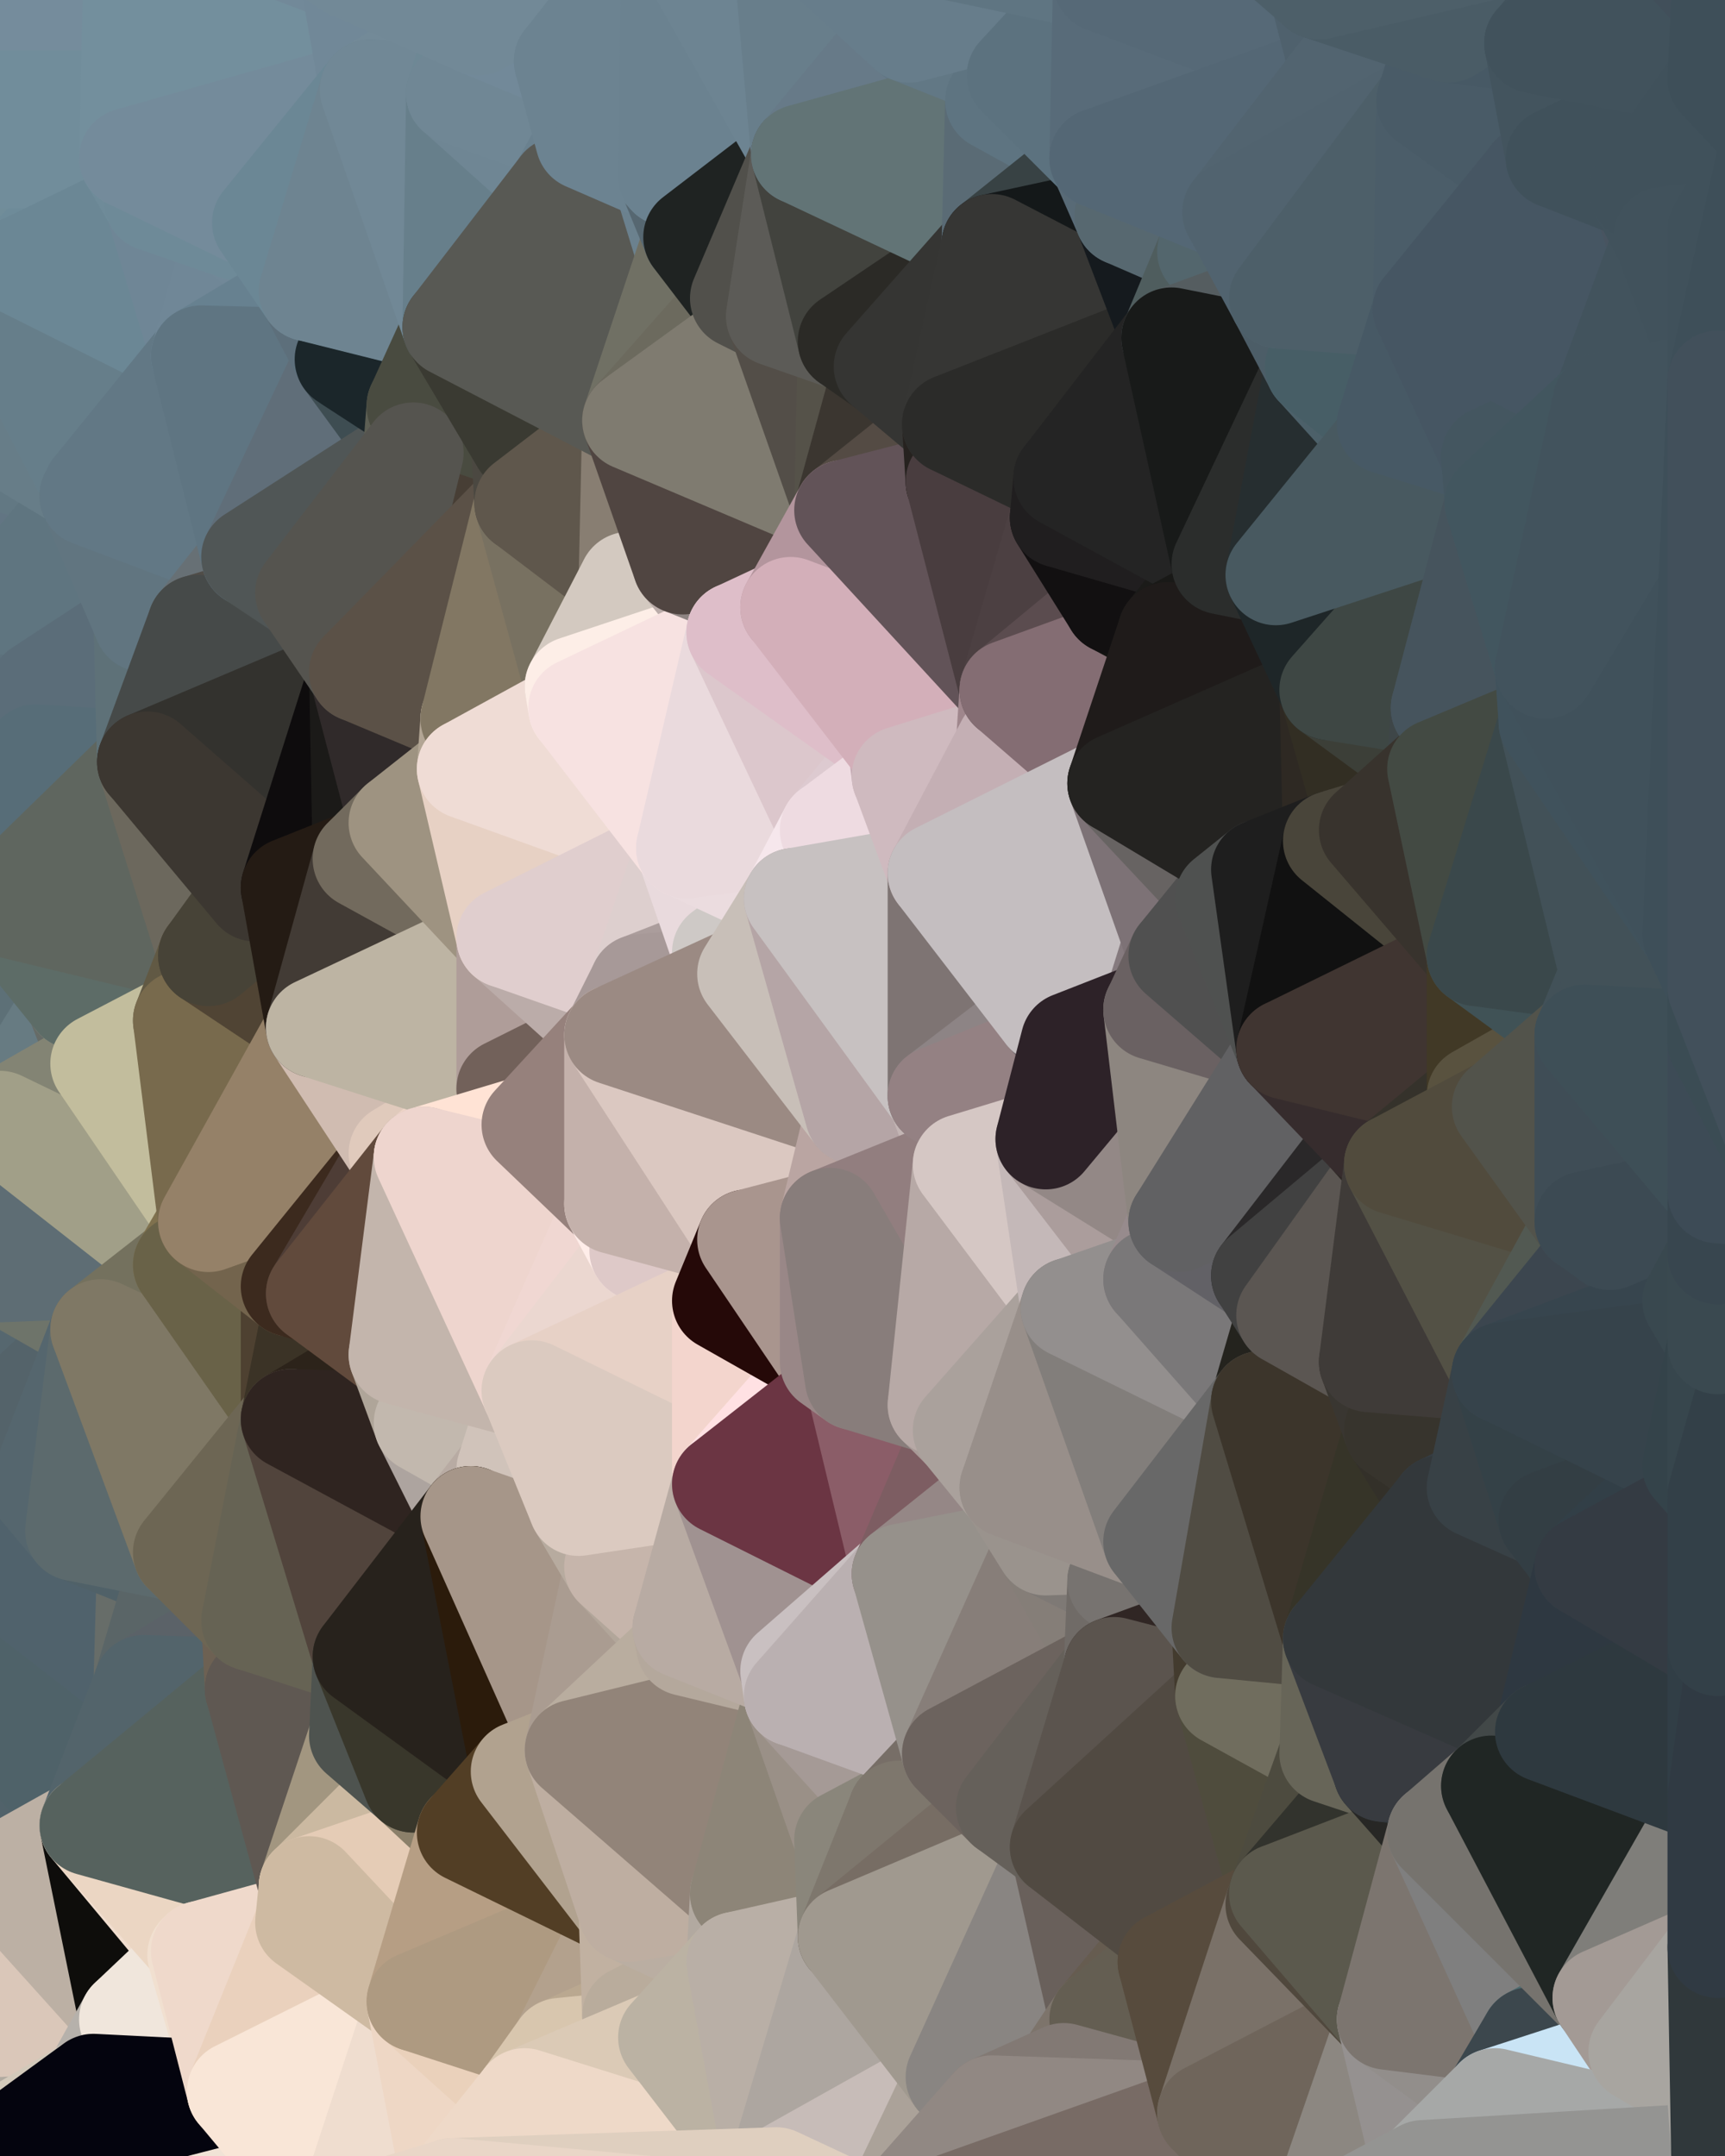 <?xml version="1.0" standalone="yes"?>
<svg width="480" height="600" xmlns="http://www.w3.org/2000/svg" version="1.1" ><polygon points="-34,518 -19,500 -18,444" fill="rgba(80, 98, 108, 1)" stroke="rgba(80, 98, 108, 1)" stroke-width="28" stroke-linejoin="round"/>
		<polygon points="-34,148 -34,518 -18,444" fill="rgba(85, 102, 110, 1)" stroke="rgba(85, 102, 110, 1)" stroke-width="28" stroke-linejoin="round"/>
		<polygon points="-18,222 -34,148 -18,444" fill="rgba(89, 108, 115, 1)" stroke="rgba(89, 108, 115, 1)" stroke-width="28" stroke-linejoin="round"/>
		<polygon points="-19,204 -34,148 -18,222" fill="rgba(94, 112, 124, 1)" stroke="rgba(94, 112, 124, 1)" stroke-width="28" stroke-linejoin="round"/>
		<polygon points="-4,118 -34,148 -3,130" fill="rgba(97, 119, 130, 1)" stroke="rgba(97, 119, 130, 1)" stroke-width="28" stroke-linejoin="round"/>
		<polygon points="-19,204 -18,222 0,210" fill="rgba(93, 111, 123, 1)" stroke="rgba(93, 111, 123, 1)" stroke-width="28" stroke-linejoin="round"/>
		<polygon points="0,0 -34,148 0,2" fill="rgba(109, 137, 149, 1)" stroke="rgba(109, 137, 149, 1)" stroke-width="28" stroke-linejoin="round"/>
		<polygon points="-34,148 0,44 0,2" fill="rgba(105, 133, 144, 1)" stroke="rgba(105, 133, 144, 1)" stroke-width="28" stroke-linejoin="round"/>
		<polygon points="-19,500 -34,518 0,522" fill="rgba(80, 98, 102, 1)" stroke="rgba(80, 98, 102, 1)" stroke-width="28" stroke-linejoin="round"/>
		<polygon points="-34,148 0,86 0,44" fill="rgba(97, 121, 133, 1)" stroke="rgba(97, 121, 133, 1)" stroke-width="28" stroke-linejoin="round"/>
		<polygon points="-34,148 -4,118 0,86" fill="rgba(101, 123, 134, 1)" stroke="rgba(101, 123, 134, 1)" stroke-width="28" stroke-linejoin="round"/>
		<polygon points="-4,118 -3,130 0,128" fill="rgba(103, 125, 136, 1)" stroke="rgba(103, 125, 136, 1)" stroke-width="28" stroke-linejoin="round"/>
		<polygon points="-34,148 -19,204 0,168" fill="rgba(96, 114, 128, 1)" stroke="rgba(96, 114, 128, 1)" stroke-width="28" stroke-linejoin="round"/>
		<polygon points="-18,444 -4,488 0,480" fill="rgba(79, 102, 108, 1)" stroke="rgba(79, 102, 108, 1)" stroke-width="28" stroke-linejoin="round"/>
		<polygon points="-18,222 0,312 0,252" fill="rgba(86, 105, 112, 1)" stroke="rgba(86, 105, 112, 1)" stroke-width="28" stroke-linejoin="round"/>
		<polygon points="-34,518 -3,574 0,564" fill="rgba(230, 214, 199, 1)" stroke="rgba(230, 214, 199, 1)" stroke-width="28" stroke-linejoin="round"/>
		<polygon points="-18,222 -18,444 0,312" fill="rgba(94, 111, 118, 1)" stroke="rgba(94, 111, 118, 1)" stroke-width="28" stroke-linejoin="round"/>
		<polygon points="-18,444 0,354 0,312" fill="rgba(85, 102, 110, 1)" stroke="rgba(85, 102, 110, 1)" stroke-width="28" stroke-linejoin="round"/>
		<polygon points="-3,574 -34,518 0,599" fill="rgba(226, 213, 196, 1)" stroke="rgba(226, 213, 196, 1)" stroke-width="28" stroke-linejoin="round"/>
		<polygon points="-18,444 0,396 0,354" fill="rgba(80, 101, 106, 1)" stroke="rgba(80, 101, 106, 1)" stroke-width="28" stroke-linejoin="round"/>
		<polygon points="-18,444 -19,500 -4,488" fill="rgba(78, 101, 107, 1)" stroke="rgba(78, 101, 107, 1)" stroke-width="28" stroke-linejoin="round"/>
		<polygon points="0,44 0,86 6,74" fill="rgba(105, 133, 144, 1)" stroke="rgba(105, 133, 144, 1)" stroke-width="28" stroke-linejoin="round"/>
		<polygon points="-3,574 0,599 6,592" fill="rgba(220, 206, 193, 1)" stroke="rgba(220, 206, 193, 1)" stroke-width="28" stroke-linejoin="round"/>
		<polygon points="-34,518 0,564 0,522" fill="rgba(239, 220, 206, 1)" stroke="rgba(239, 220, 206, 1)" stroke-width="28" stroke-linejoin="round"/>
		<polygon points="-3,130 -34,148 0,168" fill="rgba(101, 120, 134, 1)" stroke="rgba(101, 120, 134, 1)" stroke-width="28" stroke-linejoin="round"/>
		<polygon points="-4,488 -19,500 10,506" fill="rgba(81, 98, 106, 1)" stroke="rgba(81, 98, 106, 1)" stroke-width="28" stroke-linejoin="round"/>
		<polygon points="-19,500 0,522 10,506" fill="rgba(80, 97, 105, 1)" stroke="rgba(80, 97, 105, 1)" stroke-width="28" stroke-linejoin="round"/>
		<polygon points="0,396 -18,444 0,438" fill="rgba(89, 108, 114, 1)" stroke="rgba(89, 108, 114, 1)" stroke-width="28" stroke-linejoin="round"/>
		<polygon points="0,210 10,210 11,192" fill="rgba(91, 109, 121, 1)" stroke="rgba(91, 109, 121, 1)" stroke-width="28" stroke-linejoin="round"/>
		<polygon points="0,168 -19,204 11,192" fill="rgba(94, 112, 124, 1)" stroke="rgba(94, 112, 124, 1)" stroke-width="28" stroke-linejoin="round"/>
		<polygon points="-19,204 0,210 11,192" fill="rgba(91, 109, 121, 1)" stroke="rgba(91, 109, 121, 1)" stroke-width="28" stroke-linejoin="round"/>
		<polygon points="0,396 0,438 11,414" fill="rgba(123, 144, 147, 1)" stroke="rgba(123, 144, 147, 1)" stroke-width="28" stroke-linejoin="round"/>
		<polygon points="-18,444 0,480 0,438" fill="rgba(82, 101, 108, 1)" stroke="rgba(82, 101, 108, 1)" stroke-width="28" stroke-linejoin="round"/>
		<polygon points="11,414 0,438 21,426" fill="rgba(83, 102, 108, 1)" stroke="rgba(83, 102, 108, 1)" stroke-width="28" stroke-linejoin="round"/>
		<polygon points="0,252 0,312 21,278" fill="rgba(93, 112, 119, 1)" stroke="rgba(93, 112, 119, 1)" stroke-width="28" stroke-linejoin="round"/>
		<polygon points="-18,222 0,252 0,210" fill="rgba(92, 110, 122, 1)" stroke="rgba(92, 110, 122, 1)" stroke-width="28" stroke-linejoin="round"/>
		<polygon points="0,128 -3,130 25,138" fill="rgba(95, 117, 128, 1)" stroke="rgba(95, 117, 128, 1)" stroke-width="28" stroke-linejoin="round"/>
		<polygon points="0,128 25,138 26,136" fill="rgba(94, 116, 129, 1)" stroke="rgba(94, 116, 129, 1)" stroke-width="28" stroke-linejoin="round"/>
		<polygon points="0,564 -3,574 26,580" fill="rgba(216, 202, 189, 1)" stroke="rgba(216, 202, 189, 1)" stroke-width="28" stroke-linejoin="round"/>
		<polygon points="-3,574 6,592 26,580" fill="rgba(206, 197, 182, 1)" stroke="rgba(206, 197, 182, 1)" stroke-width="28" stroke-linejoin="round"/>
		<polygon points="-3,130 0,168 25,138" fill="rgba(98, 117, 131, 1)" stroke="rgba(98, 117, 131, 1)" stroke-width="28" stroke-linejoin="round"/>
		<polygon points="0,210 0,252 10,210" fill="rgba(93, 111, 123, 1)" stroke="rgba(93, 111, 123, 1)" stroke-width="28" stroke-linejoin="round"/>
		<polygon points="0,480 -4,488 10,506" fill="rgba(80, 98, 108, 1)" stroke="rgba(80, 98, 108, 1)" stroke-width="28" stroke-linejoin="round"/>
		<polygon points="0,354 0,396 28,370" fill="rgba(86, 103, 111, 1)" stroke="rgba(86, 103, 111, 1)" stroke-width="28" stroke-linejoin="round"/>
		<polygon points="21,278 0,312 28,296" fill="rgba(103, 123, 130, 1)" stroke="rgba(103, 123, 130, 1)" stroke-width="28" stroke-linejoin="round"/>
		<polygon points="10,506 0,522 25,508" fill="rgba(83, 100, 108, 1)" stroke="rgba(83, 100, 108, 1)" stroke-width="28" stroke-linejoin="round"/>
		<polygon points="0,564 26,580 36,562" fill="rgba(177, 170, 160, 1)" stroke="rgba(177, 170, 160, 1)" stroke-width="28" stroke-linejoin="round"/>
		<polygon points="0,0 0,2 37,0" fill="rgba(114, 137, 153, 1)" stroke="rgba(114, 137, 153, 1)" stroke-width="28" stroke-linejoin="round"/>
		<polygon points="0,44 6,74 36,44" fill="rgba(113, 141, 153, 1)" stroke="rgba(113, 141, 153, 1)" stroke-width="28" stroke-linejoin="round"/>
		<polygon points="0,168 11,192 40,173" fill="rgba(93, 113, 124, 1)" stroke="rgba(93, 113, 124, 1)" stroke-width="28" stroke-linejoin="round"/>
		<polygon points="-4,118 0,128 26,136" fill="rgba(98, 120, 131, 1)" stroke="rgba(98, 120, 131, 1)" stroke-width="28" stroke-linejoin="round"/>
		<polygon points="0,438 0,480 40,469" fill="rgba(79, 98, 105, 1)" stroke="rgba(79, 98, 105, 1)" stroke-width="28" stroke-linejoin="round"/>
		<polygon points="0,480 10,506 25,508" fill="rgba(81, 98, 106, 1)" stroke="rgba(81, 98, 106, 1)" stroke-width="28" stroke-linejoin="round"/>
		<polygon points="36,44 6,74 43,56" fill="rgba(110, 139, 153, 1)" stroke="rgba(110, 139, 153, 1)" stroke-width="28" stroke-linejoin="round"/>
		<polygon points="11,192 10,210 41,212" fill="rgba(89, 111, 122, 1)" stroke="rgba(89, 111, 122, 1)" stroke-width="28" stroke-linejoin="round"/>
		<polygon points="21,426 40,469 41,434" fill="rgba(82, 96, 105, 1)" stroke="rgba(82, 96, 105, 1)" stroke-width="28" stroke-linejoin="round"/>
		<polygon points="0,480 25,508 40,469" fill="rgba(79, 98, 105, 1)" stroke="rgba(79, 98, 105, 1)" stroke-width="28" stroke-linejoin="round"/>
		<polygon points="21,426 0,438 40,469" fill="rgba(80, 98, 108, 1)" stroke="rgba(80, 98, 108, 1)" stroke-width="28" stroke-linejoin="round"/>
		<polygon points="25,138 0,168 40,173" fill="rgba(95, 117, 128, 1)" stroke="rgba(95, 117, 128, 1)" stroke-width="28" stroke-linejoin="round"/>
		<polygon points="0,2 36,44 37,0" fill="rgba(114, 142, 156, 1)" stroke="rgba(114, 142, 156, 1)" stroke-width="28" stroke-linejoin="round"/>
		<polygon points="0,522 0,564 36,562" fill="rgba(218, 199, 185, 1)" stroke="rgba(218, 199, 185, 1)" stroke-width="28" stroke-linejoin="round"/>
		<polygon points="0,2 0,44 36,44" fill="rgba(113, 141, 155, 1)" stroke="rgba(113, 141, 155, 1)" stroke-width="28" stroke-linejoin="round"/>
		<polygon points="0,396 11,414 28,370" fill="rgba(84, 99, 106, 1)" stroke="rgba(84, 99, 106, 1)" stroke-width="28" stroke-linejoin="round"/>
		<polygon points="21,278 28,296 51,284" fill="rgba(102, 107, 103, 1)" stroke="rgba(102, 107, 103, 1)" stroke-width="28" stroke-linejoin="round"/>
		<polygon points="0,354 28,370 51,352" fill="rgba(110, 116, 106, 1)" stroke="rgba(110, 116, 106, 1)" stroke-width="28" stroke-linejoin="round"/>
		<polygon points="40,173 11,192 41,212" fill="rgba(91, 109, 121, 1)" stroke="rgba(91, 109, 121, 1)" stroke-width="28" stroke-linejoin="round"/>
		<polygon points="10,210 0,252 41,212" fill="rgba(87, 109, 120, 1)" stroke="rgba(87, 109, 120, 1)" stroke-width="28" stroke-linejoin="round"/>
		<polygon points="25,508 0,522 36,562" fill="rgba(188, 176, 164, 1)" stroke="rgba(188, 176, 164, 1)" stroke-width="28" stroke-linejoin="round"/>
		<polygon points="0,86 -4,118 26,136" fill="rgba(103, 125, 136, 1)" stroke="rgba(103, 125, 136, 1)" stroke-width="28" stroke-linejoin="round"/>
		<polygon points="6,74 0,86 56,99" fill="rgba(103, 127, 139, 1)" stroke="rgba(103, 127, 139, 1)" stroke-width="28" stroke-linejoin="round"/>
		<polygon points="0,86 26,136 56,99" fill="rgba(102, 126, 138, 1)" stroke="rgba(102, 126, 138, 1)" stroke-width="28" stroke-linejoin="round"/>
		<polygon points="25,508 36,562 55,544" fill="rgba(14, 13, 11, 1)" stroke="rgba(14, 13, 11, 1)" stroke-width="28" stroke-linejoin="round"/>
		<polygon points="0,312 0,354 51,352" fill="rgba(94, 109, 116, 1)" stroke="rgba(94, 109, 116, 1)" stroke-width="28" stroke-linejoin="round"/>
		<polygon points="28,296 0,312 58,340" fill="rgba(131, 132, 116, 1)" stroke="rgba(131, 132, 116, 1)" stroke-width="28" stroke-linejoin="round"/>
		<polygon points="0,312 51,352 58,340" fill="rgba(161, 159, 136, 1)" stroke="rgba(161, 159, 136, 1)" stroke-width="28" stroke-linejoin="round"/>
		<polygon points="21,278 51,284 58,266" fill="rgba(170, 167, 148, 1)" stroke="rgba(170, 167, 148, 1)" stroke-width="28" stroke-linejoin="round"/>
		<polygon points="0,252 21,278 58,266" fill="rgba(93, 108, 103, 1)" stroke="rgba(93, 108, 103, 1)" stroke-width="28" stroke-linejoin="round"/>
		<polygon points="41,212 0,252 58,266" fill="rgba(95, 102, 95, 1)" stroke="rgba(95, 102, 95, 1)" stroke-width="28" stroke-linejoin="round"/>
		<polygon points="25,508 55,544 56,543" fill="rgba(240, 221, 206, 1)" stroke="rgba(240, 221, 206, 1)" stroke-width="28" stroke-linejoin="round"/>
		<polygon points="43,56 6,74 56,99" fill="rgba(107, 135, 149, 1)" stroke="rgba(107, 135, 149, 1)" stroke-width="28" stroke-linejoin="round"/>
		<polygon points="36,562 26,580 66,582" fill="rgba(182, 177, 171, 1)" stroke="rgba(182, 177, 171, 1)" stroke-width="28" stroke-linejoin="round"/>
		<polygon points="40,173 41,212 55,174" fill="rgba(94, 113, 120, 1)" stroke="rgba(94, 113, 120, 1)" stroke-width="28" stroke-linejoin="round"/>
		<polygon points="41,434 40,469 51,432" fill="rgba(103, 109, 105, 1)" stroke="rgba(103, 109, 105, 1)" stroke-width="28" stroke-linejoin="round"/>
		<polygon points="21,426 41,434 51,432" fill="rgba(80, 97, 104, 1)" stroke="rgba(80, 97, 104, 1)" stroke-width="28" stroke-linejoin="round"/>
		<polygon points="40,173 55,174 70,155" fill="rgba(90, 113, 121, 1)" stroke="rgba(90, 113, 121, 1)" stroke-width="28" stroke-linejoin="round"/>
		<polygon points="25,138 40,173 70,155" fill="rgba(97, 117, 128, 1)" stroke="rgba(97, 117, 128, 1)" stroke-width="28" stroke-linejoin="round"/>
		<polygon points="51,432 40,469 70,451" fill="rgba(90, 101, 103, 1)" stroke="rgba(90, 101, 103, 1)" stroke-width="28" stroke-linejoin="round"/>
		<polygon points="43,56 56,99 66,64" fill="rgba(111, 134, 150, 1)" stroke="rgba(111, 134, 150, 1)" stroke-width="28" stroke-linejoin="round"/>
		<polygon points="41,212 58,266 71,248" fill="rgba(108, 104, 93, 1)" stroke="rgba(108, 104, 93, 1)" stroke-width="28" stroke-linejoin="round"/>
		<polygon points="26,136 25,138 70,155" fill="rgba(98, 120, 133, 1)" stroke="rgba(98, 120, 133, 1)" stroke-width="28" stroke-linejoin="round"/>
		<polygon points="0,0 37,0 67,-29" fill="rgba(117, 140, 156, 1)" stroke="rgba(117, 140, 156, 1)" stroke-width="28" stroke-linejoin="round"/>
		<polygon points="11,414 21,426 28,370" fill="rgba(85, 102, 110, 1)" stroke="rgba(85, 102, 110, 1)" stroke-width="28" stroke-linejoin="round"/>
		<polygon points="70,451 40,469 71,470" fill="rgba(91, 98, 104, 1)" stroke="rgba(91, 98, 104, 1)" stroke-width="28" stroke-linejoin="round"/>
		<polygon points="55,544 36,562 66,582" fill="rgba(240, 230, 220, 1)" stroke="rgba(240, 230, 220, 1)" stroke-width="28" stroke-linejoin="round"/>
		<polygon points="51,284 28,296 58,340" fill="rgba(194, 189, 157, 1)" stroke="rgba(194, 189, 157, 1)" stroke-width="28" stroke-linejoin="round"/>
		<polygon points="28,370 21,426 51,432" fill="rgba(92, 106, 109, 1)" stroke="rgba(92, 106, 109, 1)" stroke-width="28" stroke-linejoin="round"/>
		<polygon points="51,352 28,370 81,395" fill="rgba(116, 113, 94, 1)" stroke="rgba(116, 113, 94, 1)" stroke-width="28" stroke-linejoin="round"/>
		<polygon points="28,370 51,432 81,395" fill="rgba(127, 120, 101, 1)" stroke="rgba(127, 120, 101, 1)" stroke-width="28" stroke-linejoin="round"/>
		<polygon points="58,340 51,352 81,358" fill="rgba(127, 113, 78, 1)" stroke="rgba(127, 113, 78, 1)" stroke-width="28" stroke-linejoin="round"/>
		<polygon points="56,99 26,136 70,155" fill="rgba(98, 120, 133, 1)" stroke="rgba(98, 120, 133, 1)" stroke-width="28" stroke-linejoin="round"/>
		<polygon points="56,543 85,535 86,525" fill="rgba(238, 217, 198, 1)" stroke="rgba(238, 217, 198, 1)" stroke-width="28" stroke-linejoin="round"/>
		<polygon points="66,64 56,99 86,81" fill="rgba(112, 135, 151, 1)" stroke="rgba(112, 135, 151, 1)" stroke-width="28" stroke-linejoin="round"/>
		<polygon points="73,62 66,64 86,81" fill="rgba(113, 136, 152, 1)" stroke="rgba(113, 136, 152, 1)" stroke-width="28" stroke-linejoin="round"/>
		<polygon points="70,155 55,174 85,165" fill="rgba(103, 112, 117, 1)" stroke="rgba(103, 112, 117, 1)" stroke-width="28" stroke-linejoin="round"/>
		<polygon points="40,469 25,508 71,470" fill="rgba(83, 100, 107, 1)" stroke="rgba(83, 100, 107, 1)" stroke-width="28" stroke-linejoin="round"/>
		<polygon points="58,266 51,284 88,286" fill="rgba(97, 89, 68, 1)" stroke="rgba(97, 89, 68, 1)" stroke-width="28" stroke-linejoin="round"/>
		<polygon points="25,508 56,543 86,525" fill="rgba(235, 214, 195, 1)" stroke="rgba(235, 214, 195, 1)" stroke-width="28" stroke-linejoin="round"/>
		<polygon points="71,470 25,508 86,525" fill="rgba(86, 98, 94, 1)" stroke="rgba(86, 98, 94, 1)" stroke-width="28" stroke-linejoin="round"/>
		<polygon points="81,358 51,352 81,395" fill="rgba(105, 98, 72, 1)" stroke="rgba(105, 98, 72, 1)" stroke-width="28" stroke-linejoin="round"/>
		<polygon points="36,44 43,56 73,62" fill="rgba(111, 139, 153, 1)" stroke="rgba(111, 139, 153, 1)" stroke-width="28" stroke-linejoin="round"/>
		<polygon points="43,56 66,64 73,62" fill="rgba(110, 138, 152, 1)" stroke="rgba(110, 138, 152, 1)" stroke-width="28" stroke-linejoin="round"/>
		<polygon points="56,543 55,544 66,582" fill="rgba(241, 224, 208, 1)" stroke="rgba(241, 224, 208, 1)" stroke-width="28" stroke-linejoin="round"/>
		<polygon points="6,592 0,599 26,580" fill="rgba(210, 201, 186, 1)" stroke="rgba(210, 201, 186, 1)" stroke-width="28" stroke-linejoin="round"/>
		<polygon points="86,81 56,99 96,100" fill="rgba(103, 129, 144, 1)" stroke="rgba(103, 129, 144, 1)" stroke-width="28" stroke-linejoin="round"/>
		<polygon points="67,-29 37,0 97,-9" fill="rgba(115, 138, 154, 1)" stroke="rgba(115, 138, 154, 1)" stroke-width="28" stroke-linejoin="round"/>
		<polygon points="66,582 0,599 96,618" fill="rgba(241, 227, 214, 1)" stroke="rgba(241, 227, 214, 1)" stroke-width="28" stroke-linejoin="round"/>
		<polygon points="51,284 58,340 88,286" fill="rgba(120, 106, 77, 1)" stroke="rgba(120, 106, 77, 1)" stroke-width="28" stroke-linejoin="round"/>
		<polygon points="81,247 58,266 88,286" fill="rgba(80, 68, 52, 1)" stroke="rgba(80, 68, 52, 1)" stroke-width="28" stroke-linejoin="round"/>
		<polygon points="81,358 81,395 88,360" fill="rgba(78, 65, 49, 1)" stroke="rgba(78, 65, 49, 1)" stroke-width="28" stroke-linejoin="round"/>
		<polygon points="71,248 58,266 81,247" fill="rgba(71, 67, 55, 1)" stroke="rgba(71, 67, 55, 1)" stroke-width="28" stroke-linejoin="round"/>
		<polygon points="26,580 0,599 66,582" fill="rgba(4, 4, 14, 1)" stroke="rgba(4, 4, 14, 1)" stroke-width="28" stroke-linejoin="round"/>
		<polygon points="85,165 55,174 100,187" fill="rgba(80, 77, 72, 1)" stroke="rgba(80, 77, 72, 1)" stroke-width="28" stroke-linejoin="round"/>
		<polygon points="70,451 71,470 101,461" fill="rgba(109, 97, 83, 1)" stroke="rgba(109, 97, 83, 1)" stroke-width="28" stroke-linejoin="round"/>
		<polygon points="56,543 66,582 85,535" fill="rgba(239, 217, 203, 1)" stroke="rgba(239, 217, 203, 1)" stroke-width="28" stroke-linejoin="round"/>
		<polygon points="97,-9 37,0 103,25" fill="rgba(114, 137, 153, 1)" stroke="rgba(114, 137, 153, 1)" stroke-width="28" stroke-linejoin="round"/>
		<polygon points="37,0 36,44 103,25" fill="rgba(115, 143, 157, 1)" stroke="rgba(115, 143, 157, 1)" stroke-width="28" stroke-linejoin="round"/>
		<polygon points="36,44 73,62 103,25" fill="rgba(116, 139, 155, 1)" stroke="rgba(116, 139, 155, 1)" stroke-width="28" stroke-linejoin="round"/>
		<polygon points="71,470 100,483 101,461" fill="rgba(94, 87, 77, 1)" stroke="rgba(94, 87, 77, 1)" stroke-width="28" stroke-linejoin="round"/>
		<polygon points="55,174 41,212 100,187" fill="rgba(70, 74, 73, 1)" stroke="rgba(70, 74, 73, 1)" stroke-width="28" stroke-linejoin="round"/>
		<polygon points="41,212 81,247 100,187" fill="rgba(51, 50, 46, 1)" stroke="rgba(51, 50, 46, 1)" stroke-width="28" stroke-linejoin="round"/>
		<polygon points="71,470 86,525 100,483" fill="rgba(95, 88, 82, 1)" stroke="rgba(95, 88, 82, 1)" stroke-width="28" stroke-linejoin="round"/>
		<polygon points="56,99 70,155 96,100" fill="rgba(95, 117, 130, 1)" stroke="rgba(95, 117, 130, 1)" stroke-width="28" stroke-linejoin="round"/>
		<polygon points="51,432 70,451 81,395" fill="rgba(109, 102, 84, 1)" stroke="rgba(109, 102, 84, 1)" stroke-width="28" stroke-linejoin="round"/>
		<polygon points="41,212 71,248 81,247" fill="rgba(60, 55, 49, 1)" stroke="rgba(60, 55, 49, 1)" stroke-width="28" stroke-linejoin="round"/>
		<polygon points="88,360 81,395 111,377" fill="rgba(59, 51, 38, 1)" stroke="rgba(59, 51, 38, 1)" stroke-width="28" stroke-linejoin="round"/>
		<polygon points="58,340 81,358 111,321" fill="rgba(115, 100, 77, 1)" stroke="rgba(115, 100, 77, 1)" stroke-width="28" stroke-linejoin="round"/>
		<polygon points="88,286 58,340 111,321" fill="rgba(149, 129, 104, 1)" stroke="rgba(149, 129, 104, 1)" stroke-width="28" stroke-linejoin="round"/>
		<polygon points="100,187 81,247 101,239" fill="rgba(14, 12, 13, 1)" stroke="rgba(14, 12, 13, 1)" stroke-width="28" stroke-linejoin="round"/>
		<polygon points="96,100 70,155 115,126" fill="rgba(96, 110, 121, 1)" stroke="rgba(96, 110, 121, 1)" stroke-width="28" stroke-linejoin="round"/>
		<polygon points="81,358 88,360 111,321" fill="rgba(60, 42, 30, 1)" stroke="rgba(60, 42, 30, 1)" stroke-width="28" stroke-linejoin="round"/>
		<polygon points="100,187 101,239 111,229" fill="rgba(27, 26, 24, 1)" stroke="rgba(27, 26, 24, 1)" stroke-width="28" stroke-linejoin="round"/>
		<polygon points="96,100 115,126 116,113" fill="rgba(62, 77, 82, 1)" stroke="rgba(62, 77, 82, 1)" stroke-width="28" stroke-linejoin="round"/>
		<polygon points="85,535 66,582 116,557" fill="rgba(234, 209, 189, 1)" stroke="rgba(234, 209, 189, 1)" stroke-width="28" stroke-linejoin="round"/>
		<polygon points="100,483 86,525 115,496" fill="rgba(162, 150, 128, 1)" stroke="rgba(162, 150, 128, 1)" stroke-width="28" stroke-linejoin="round"/>
		<polygon points="111,377 81,395 118,396" fill="rgba(44, 35, 26, 1)" stroke="rgba(44, 35, 26, 1)" stroke-width="28" stroke-linejoin="round"/>
		<polygon points="70,155 85,165 115,126" fill="rgba(80, 86, 86, 1)" stroke="rgba(80, 86, 86, 1)" stroke-width="28" stroke-linejoin="round"/>
		<polygon points="81,247 88,286 101,239" fill="rgba(36, 27, 20, 1)" stroke="rgba(36, 27, 20, 1)" stroke-width="28" stroke-linejoin="round"/>
		<polygon points="86,81 96,100 126,91" fill="rgba(93, 111, 123, 1)" stroke="rgba(93, 111, 123, 1)" stroke-width="28" stroke-linejoin="round"/>
		<polygon points="96,100 116,113 126,91" fill="rgba(27, 38, 42, 1)" stroke="rgba(27, 38, 42, 1)" stroke-width="28" stroke-linejoin="round"/>
		<polygon points="81,395 70,451 101,461" fill="rgba(102, 99, 84, 1)" stroke="rgba(102, 99, 84, 1)" stroke-width="28" stroke-linejoin="round"/>
		<polygon points="81,395 101,461 131,422" fill="rgba(81, 68, 60, 1)" stroke="rgba(81, 68, 60, 1)" stroke-width="28" stroke-linejoin="round"/>
		<polygon points="118,396 81,395 131,422" fill="rgba(47, 36, 32, 1)" stroke="rgba(47, 36, 32, 1)" stroke-width="28" stroke-linejoin="round"/>
		<polygon points="100,187 130,214 131,200" fill="rgba(65, 56, 49, 1)" stroke="rgba(65, 56, 49, 1)" stroke-width="28" stroke-linejoin="round"/>
		<polygon points="100,187 111,229 130,214" fill="rgba(48, 42, 42, 1)" stroke="rgba(48, 42, 42, 1)" stroke-width="28" stroke-linejoin="round"/>
		<polygon points="115,496 86,525 130,510" fill="rgba(203, 185, 161, 1)" stroke="rgba(203, 185, 161, 1)" stroke-width="28" stroke-linejoin="round"/>
		<polygon points="66,582 96,618 116,557" fill="rgba(249, 230, 215, 1)" stroke="rgba(249, 230, 215, 1)" stroke-width="28" stroke-linejoin="round"/>
		<polygon points="97,-9 103,25 133,7" fill="rgba(113, 136, 152, 1)" stroke="rgba(113, 136, 152, 1)" stroke-width="28" stroke-linejoin="round"/>
		<polygon points="103,25 127,26 133,7" fill="rgba(115, 138, 152, 1)" stroke="rgba(115, 138, 152, 1)" stroke-width="28" stroke-linejoin="round"/>
		<polygon points="86,525 116,557 130,510" fill="rgba(229, 204, 182, 1)" stroke="rgba(229, 204, 182, 1)" stroke-width="28" stroke-linejoin="round"/>
		<polygon points="116,557 96,618 126,609" fill="rgba(239, 221, 207, 1)" stroke="rgba(239, 221, 207, 1)" stroke-width="28" stroke-linejoin="round"/>
		<polygon points="111,321 88,360 118,322" fill="rgba(78, 61, 54, 1)" stroke="rgba(78, 61, 54, 1)" stroke-width="28" stroke-linejoin="round"/>
		<polygon points="86,525 85,535 116,557" fill="rgba(206, 186, 162, 1)" stroke="rgba(206, 186, 162, 1)" stroke-width="28" stroke-linejoin="round"/>
		<polygon points="73,62 86,81 103,25" fill="rgba(107, 135, 149, 1)" stroke="rgba(107, 135, 149, 1)" stroke-width="28" stroke-linejoin="round"/>
		<polygon points="88,286 111,321 141,303" fill="rgba(208, 188, 177, 1)" stroke="rgba(208, 188, 177, 1)" stroke-width="28" stroke-linejoin="round"/>
		<polygon points="111,321 118,322 141,303" fill="rgba(224, 202, 188, 1)" stroke="rgba(224, 202, 188, 1)" stroke-width="28" stroke-linejoin="round"/>
		<polygon points="118,396 131,422 141,409" fill="rgba(173, 164, 159, 1)" stroke="rgba(173, 164, 159, 1)" stroke-width="28" stroke-linejoin="round"/>
		<polygon points="101,239 88,286 141,261" fill="rgba(66, 59, 53, 1)" stroke="rgba(66, 59, 53, 1)" stroke-width="28" stroke-linejoin="round"/>
		<polygon points="111,229 101,239 141,261" fill="rgba(114, 106, 93, 1)" stroke="rgba(114, 106, 93, 1)" stroke-width="28" stroke-linejoin="round"/>
		<polygon points="88,360 111,377 118,322" fill="rgba(97, 74, 60, 1)" stroke="rgba(97, 74, 60, 1)" stroke-width="28" stroke-linejoin="round"/>
		<polygon points="116,113 115,126 145,123" fill="rgba(93, 95, 84, 1)" stroke="rgba(93, 95, 84, 1)" stroke-width="28" stroke-linejoin="round"/>
		<polygon points="115,496 130,510 145,493" fill="rgba(139, 128, 106, 1)" stroke="rgba(139, 128, 106, 1)" stroke-width="28" stroke-linejoin="round"/>
		<polygon points="101,461 100,483 115,496" fill="rgba(78, 83, 79, 1)" stroke="rgba(78, 83, 79, 1)" stroke-width="28" stroke-linejoin="round"/>
		<polygon points="116,557 126,609 146,584" fill="rgba(238, 215, 197, 1)" stroke="rgba(238, 215, 197, 1)" stroke-width="28" stroke-linejoin="round"/>
		<polygon points="145,123 115,126 146,140" fill="rgba(108, 100, 87, 1)" stroke="rgba(108, 100, 87, 1)" stroke-width="28" stroke-linejoin="round"/>
		<polygon points="103,25 86,81 126,91" fill="rgba(110, 132, 145, 1)" stroke="rgba(110, 132, 145, 1)" stroke-width="28" stroke-linejoin="round"/>
		<polygon points="141,303 118,322 148,313" fill="rgba(238, 212, 199, 1)" stroke="rgba(238, 212, 199, 1)" stroke-width="28" stroke-linejoin="round"/>
		<polygon points="111,377 118,396 148,387" fill="rgba(175, 165, 153, 1)" stroke="rgba(175, 165, 153, 1)" stroke-width="28" stroke-linejoin="round"/>
		<polygon points="118,396 141,409 148,387" fill="rgba(194, 184, 174, 1)" stroke="rgba(194, 184, 174, 1)" stroke-width="28" stroke-linejoin="round"/>
		<polygon points="115,126 100,187 146,140" fill="rgba(71, 62, 53, 1)" stroke="rgba(71, 62, 53, 1)" stroke-width="28" stroke-linejoin="round"/>
		<polygon points="126,91 116,113 145,123" fill="rgba(73, 75, 64, 1)" stroke="rgba(73, 75, 64, 1)" stroke-width="28" stroke-linejoin="round"/>
		<polygon points="101,461 115,496 145,493" fill="rgba(57, 55, 43, 1)" stroke="rgba(57, 55, 43, 1)" stroke-width="28" stroke-linejoin="round"/>
		<polygon points="141,261 88,286 141,303" fill="rgba(189, 180, 163, 1)" stroke="rgba(189, 180, 163, 1)" stroke-width="28" stroke-linejoin="round"/>
		<polygon points="103,25 126,91 127,26" fill="rgba(113, 136, 150, 1)" stroke="rgba(113, 136, 150, 1)" stroke-width="28" stroke-linejoin="round"/>
		<polygon points="85,165 100,187 115,126" fill="rgba(85, 84, 79, 1)" stroke="rgba(85, 84, 79, 1)" stroke-width="28" stroke-linejoin="round"/>
		<polygon points="116,557 146,584 156,570" fill="rgba(234, 209, 187, 1)" stroke="rgba(234, 209, 187, 1)" stroke-width="28" stroke-linejoin="round"/>
		<polygon points="127,26 126,91 156,52" fill="rgba(103, 127, 139, 1)" stroke="rgba(103, 127, 139, 1)" stroke-width="28" stroke-linejoin="round"/>
		<polygon points="133,7 127,26 157,17" fill="rgba(110, 136, 149, 1)" stroke="rgba(110, 136, 149, 1)" stroke-width="28" stroke-linejoin="round"/>
		<polygon points="100,187 131,200 146,140" fill="rgba(91, 81, 71, 1)" stroke="rgba(91, 81, 71, 1)" stroke-width="28" stroke-linejoin="round"/>
		<polygon points="130,214 111,229 141,261" fill="rgba(158, 147, 129, 1)" stroke="rgba(158, 147, 129, 1)" stroke-width="28" stroke-linejoin="round"/>
		<polygon points="160,191 131,200 161,197" fill="rgba(225, 209, 194, 1)" stroke="rgba(225, 209, 194, 1)" stroke-width="28" stroke-linejoin="round"/>
		<polygon points="141,409 131,422 161,419" fill="rgba(184, 171, 163, 1)" stroke="rgba(184, 171, 163, 1)" stroke-width="28" stroke-linejoin="round"/>
		<polygon points="127,26 156,52 163,39" fill="rgba(111, 134, 148, 1)" stroke="rgba(111, 134, 148, 1)" stroke-width="28" stroke-linejoin="round"/>
		<polygon points="157,17 127,26 163,39" fill="rgba(112, 135, 149, 1)" stroke="rgba(112, 135, 149, 1)" stroke-width="28" stroke-linejoin="round"/>
		<polygon points="131,200 130,214 161,197" fill="rgba(178, 165, 148, 1)" stroke="rgba(178, 165, 148, 1)" stroke-width="28" stroke-linejoin="round"/>
		<polygon points="146,140 131,200 160,191" fill="rgba(130, 119, 99, 1)" stroke="rgba(130, 119, 99, 1)" stroke-width="28" stroke-linejoin="round"/>
		<polygon points="161,419 131,422 171,436" fill="rgba(182, 169, 161, 1)" stroke="rgba(182, 169, 161, 1)" stroke-width="28" stroke-linejoin="round"/>
		<polygon points="141,261 141,303 171,288" fill="rgba(175, 157, 153, 1)" stroke="rgba(175, 157, 153, 1)" stroke-width="28" stroke-linejoin="round"/>
		<polygon points="141,303 148,313 171,288" fill="rgba(114, 97, 90, 1)" stroke="rgba(114, 97, 90, 1)" stroke-width="28" stroke-linejoin="round"/>
		<polygon points="148,313 118,322 171,335" fill="rgba(255, 227, 213, 1)" stroke="rgba(255, 227, 213, 1)" stroke-width="28" stroke-linejoin="round"/>
		<polygon points="148,387 141,409 161,419" fill="rgba(208, 195, 186, 1)" stroke="rgba(208, 195, 186, 1)" stroke-width="28" stroke-linejoin="round"/>
		<polygon points="118,322 111,377 148,387" fill="rgba(195, 181, 172, 1)" stroke="rgba(195, 181, 172, 1)" stroke-width="28" stroke-linejoin="round"/>
		<polygon points="131,422 101,461 145,493" fill="rgba(39, 34, 28, 1)" stroke="rgba(39, 34, 28, 1)" stroke-width="28" stroke-linejoin="round"/>
		<polygon points="146,140 160,191 175,162" fill="rgba(120, 113, 97, 1)" stroke="rgba(120, 113, 97, 1)" stroke-width="28" stroke-linejoin="round"/>
		<polygon points="130,510 116,557 175,532" fill="rgba(182, 158, 132, 1)" stroke="rgba(182, 158, 132, 1)" stroke-width="28" stroke-linejoin="round"/>
		<polygon points="118,322 148,387 171,335" fill="rgba(238, 213, 206, 1)" stroke="rgba(238, 213, 206, 1)" stroke-width="28" stroke-linejoin="round"/>
		<polygon points="131,422 145,493 160,487" fill="rgba(43, 27, 11, 1)" stroke="rgba(43, 27, 11, 1)" stroke-width="28" stroke-linejoin="round"/>
		<polygon points="116,557 156,570 175,532" fill="rgba(174, 154, 129, 1)" stroke="rgba(174, 154, 129, 1)" stroke-width="28" stroke-linejoin="round"/>
		<polygon points="131,422 160,487 171,436" fill="rgba(166, 150, 137, 1)" stroke="rgba(166, 150, 137, 1)" stroke-width="28" stroke-linejoin="round"/>
		<polygon points="171,335 148,387 178,348" fill="rgba(240, 215, 210, 1)" stroke="rgba(240, 215, 210, 1)" stroke-width="28" stroke-linejoin="round"/>
		<polygon points="141,261 171,288 178,274" fill="rgba(187, 172, 169, 1)" stroke="rgba(187, 172, 169, 1)" stroke-width="28" stroke-linejoin="round"/>
		<polygon points="145,123 146,140 176,117" fill="rgba(75, 72, 65, 1)" stroke="rgba(75, 72, 65, 1)" stroke-width="28" stroke-linejoin="round"/>
		<polygon points="126,91 145,123 176,117" fill="rgba(58, 58, 50, 1)" stroke="rgba(58, 58, 50, 1)" stroke-width="28" stroke-linejoin="round"/>
		<polygon points="175,532 156,570 176,561" fill="rgba(179, 161, 141, 1)" stroke="rgba(179, 161, 141, 1)" stroke-width="28" stroke-linejoin="round"/>
		<polygon points="145,493 130,510 175,532" fill="rgba(82, 62, 37, 1)" stroke="rgba(82, 62, 37, 1)" stroke-width="28" stroke-linejoin="round"/>
		<polygon points="160,487 145,493 175,532" fill="rgba(177, 162, 143, 1)" stroke="rgba(177, 162, 143, 1)" stroke-width="28" stroke-linejoin="round"/>
		<polygon points="163,39 156,52 186,49" fill="rgba(106, 129, 143, 1)" stroke="rgba(106, 129, 143, 1)" stroke-width="28" stroke-linejoin="round"/>
		<polygon points="133,7 157,17 187,-21" fill="rgba(114, 137, 153, 1)" stroke="rgba(114, 137, 153, 1)" stroke-width="28" stroke-linejoin="round"/>
		<polygon points="176,561 156,570 186,567" fill="rgba(186, 168, 144, 1)" stroke="rgba(186, 168, 144, 1)" stroke-width="28" stroke-linejoin="round"/>
		<polygon points="171,436 160,487 191,458" fill="rgba(170, 156, 145, 1)" stroke="rgba(170, 156, 145, 1)" stroke-width="28" stroke-linejoin="round"/>
		<polygon points="190,453 171,436 191,458" fill="rgba(178, 166, 154, 1)" stroke="rgba(178, 166, 154, 1)" stroke-width="28" stroke-linejoin="round"/>
		<polygon points="130,214 141,261 191,236" fill="rgba(231, 209, 196, 1)" stroke="rgba(231, 209, 196, 1)" stroke-width="28" stroke-linejoin="round"/>
		<polygon points="161,197 130,214 191,236" fill="rgba(239, 220, 213, 1)" stroke="rgba(239, 220, 213, 1)" stroke-width="28" stroke-linejoin="round"/>
		<polygon points="146,140 175,162 176,117" fill="rgba(95, 87, 76, 1)" stroke="rgba(95, 87, 76, 1)" stroke-width="28" stroke-linejoin="round"/>
		<polygon points="156,52 176,117 193,66" fill="rgba(86, 85, 83, 1)" stroke="rgba(86, 85, 83, 1)" stroke-width="28" stroke-linejoin="round"/>
		<polygon points="186,49 156,52 193,66" fill="rgba(107, 129, 142, 1)" stroke="rgba(107, 129, 142, 1)" stroke-width="28" stroke-linejoin="round"/>
		<polygon points="141,261 178,274 191,236" fill="rgba(224, 206, 206, 1)" stroke="rgba(224, 206, 206, 1)" stroke-width="28" stroke-linejoin="round"/>
		<polygon points="176,117 175,162 190,157" fill="rgba(136, 126, 114, 1)" stroke="rgba(136, 126, 114, 1)" stroke-width="28" stroke-linejoin="round"/>
		<polygon points="97,-9 133,7 187,-21" fill="rgba(114, 137, 151, 1)" stroke="rgba(114, 137, 151, 1)" stroke-width="28" stroke-linejoin="round"/>
		<polygon points="156,52 126,91 176,117" fill="rgba(88, 89, 84, 1)" stroke="rgba(88, 89, 84, 1)" stroke-width="28" stroke-linejoin="round"/>
		<polygon points="148,313 171,335 171,288" fill="rgba(150, 129, 124, 1)" stroke="rgba(150, 129, 124, 1)" stroke-width="28" stroke-linejoin="round"/>
		<polygon points="191,236 178,274 201,265" fill="rgba(221, 207, 206, 1)" stroke="rgba(221, 207, 206, 1)" stroke-width="28" stroke-linejoin="round"/>
		<polygon points="161,419 171,436 201,413" fill="rgba(183, 171, 159, 1)" stroke="rgba(183, 171, 159, 1)" stroke-width="28" stroke-linejoin="round"/>
		<polygon points="156,570 146,584 186,567" fill="rgba(216, 198, 174, 1)" stroke="rgba(216, 198, 174, 1)" stroke-width="28" stroke-linejoin="round"/>
		<polygon points="190,157 175,162 205,176" fill="rgba(148, 137, 133, 1)" stroke="rgba(148, 137, 133, 1)" stroke-width="28" stroke-linejoin="round"/>
		<polygon points="175,532 176,561 205,546" fill="rgba(193, 177, 161, 1)" stroke="rgba(193, 177, 161, 1)" stroke-width="28" stroke-linejoin="round"/>
		<polygon points="176,561 186,567 205,546" fill="rgba(185, 172, 156, 1)" stroke="rgba(185, 172, 156, 1)" stroke-width="28" stroke-linejoin="round"/>
		<polygon points="178,348 148,387 201,362" fill="rgba(235, 215, 208, 1)" stroke="rgba(235, 215, 208, 1)" stroke-width="28" stroke-linejoin="round"/>
		<polygon points="193,66 176,117 206,83" fill="rgba(112, 112, 100, 1)" stroke="rgba(112, 112, 100, 1)" stroke-width="28" stroke-linejoin="round"/>
		<polygon points="175,162 160,191 205,176" fill="rgba(211, 201, 192, 1)" stroke="rgba(211, 201, 192, 1)" stroke-width="28" stroke-linejoin="round"/>
		<polygon points="201,265 178,274 208,271" fill="rgba(171, 157, 156, 1)" stroke="rgba(171, 157, 156, 1)" stroke-width="28" stroke-linejoin="round"/>
		<polygon points="171,335 178,348 208,345" fill="rgba(255, 237, 233, 1)" stroke="rgba(255, 237, 233, 1)" stroke-width="28" stroke-linejoin="round"/>
		<polygon points="178,348 201,362 208,345" fill="rgba(222, 201, 200, 1)" stroke="rgba(222, 201, 200, 1)" stroke-width="28" stroke-linejoin="round"/>
		<polygon points="175,532 205,546 206,527" fill="rgba(186, 174, 162, 1)" stroke="rgba(186, 174, 162, 1)" stroke-width="28" stroke-linejoin="round"/>
		<polygon points="160,191 161,197 205,176" fill="rgba(253, 238, 231, 1)" stroke="rgba(253, 238, 231, 1)" stroke-width="28" stroke-linejoin="round"/>
		<polygon points="148,387 201,413 201,362" fill="rgba(231, 209, 198, 1)" stroke="rgba(231, 209, 198, 1)" stroke-width="28" stroke-linejoin="round"/>
		<polygon points="171,436 190,453 201,413" fill="rgba(198, 181, 171, 1)" stroke="rgba(198, 181, 171, 1)" stroke-width="28" stroke-linejoin="round"/>
		<polygon points="148,387 161,419 201,413" fill="rgba(219, 202, 192, 1)" stroke="rgba(219, 202, 192, 1)" stroke-width="28" stroke-linejoin="round"/>
		<polygon points="157,17 163,39 186,49" fill="rgba(108, 131, 145, 1)" stroke="rgba(108, 131, 145, 1)" stroke-width="28" stroke-linejoin="round"/>
		<polygon points="186,567 146,584 216,606" fill="rgba(219, 202, 182, 1)" stroke="rgba(219, 202, 182, 1)" stroke-width="28" stroke-linejoin="round"/>
		<polygon points="146,584 126,609 216,606" fill="rgba(238, 217, 200, 1)" stroke="rgba(238, 217, 200, 1)" stroke-width="28" stroke-linejoin="round"/>
		<polygon points="178,274 171,288 208,271" fill="rgba(167, 153, 152, 1)" stroke="rgba(167, 153, 152, 1)" stroke-width="28" stroke-linejoin="round"/>
		<polygon points="160,487 175,532 206,527" fill="rgba(190, 174, 161, 1)" stroke="rgba(190, 174, 161, 1)" stroke-width="28" stroke-linejoin="round"/>
		<polygon points="191,236 201,265 221,250" fill="rgba(233, 218, 221, 1)" stroke="rgba(233, 218, 221, 1)" stroke-width="28" stroke-linejoin="round"/>
		<polygon points="220,465 191,458 221,472" fill="rgba(199, 189, 180, 1)" stroke="rgba(199, 189, 180, 1)" stroke-width="28" stroke-linejoin="round"/>
		<polygon points="67,-29 97,-9 187,-21" fill="rgba(114, 137, 151, 1)" stroke="rgba(114, 137, 151, 1)" stroke-width="28" stroke-linejoin="round"/>
		<polygon points="186,49 193,66 223,43" fill="rgba(86, 103, 113, 1)" stroke="rgba(86, 103, 113, 1)" stroke-width="28" stroke-linejoin="round"/>
		<polygon points="201,265 208,271 221,250" fill="rgba(206, 201, 198, 1)" stroke="rgba(206, 201, 198, 1)" stroke-width="28" stroke-linejoin="round"/>
		<polygon points="191,458 160,487 221,472" fill="rgba(185, 173, 159, 1)" stroke="rgba(185, 173, 159, 1)" stroke-width="28" stroke-linejoin="round"/>
		<polygon points="160,487 206,527 221,472" fill="rgba(146, 132, 121, 1)" stroke="rgba(146, 132, 121, 1)" stroke-width="28" stroke-linejoin="round"/>
		<polygon points="190,453 191,458 220,465" fill="rgba(180, 168, 156, 1)" stroke="rgba(180, 168, 156, 1)" stroke-width="28" stroke-linejoin="round"/>
		<polygon points="190,157 205,176 220,169" fill="rgba(186, 172, 169, 1)" stroke="rgba(186, 172, 169, 1)" stroke-width="28" stroke-linejoin="round"/>
		<polygon points="206,83 176,117 216,88" fill="rgba(108, 106, 94, 1)" stroke="rgba(108, 106, 94, 1)" stroke-width="28" stroke-linejoin="round"/>
		<polygon points="161,197 191,236 205,176" fill="rgba(247, 226, 225, 1)" stroke="rgba(247, 226, 225, 1)" stroke-width="28" stroke-linejoin="round"/>
		<polygon points="157,17 186,49 187,-21" fill="rgba(108, 131, 145, 1)" stroke="rgba(108, 131, 145, 1)" stroke-width="28" stroke-linejoin="round"/>
		<polygon points="201,362 201,413 231,379" fill="rgba(243, 213, 205, 1)" stroke="rgba(243, 213, 205, 1)" stroke-width="28" stroke-linejoin="round"/>
		<polygon points="191,236 221,250 231,231" fill="rgba(235, 220, 223, 1)" stroke="rgba(235, 220, 223, 1)" stroke-width="28" stroke-linejoin="round"/>
		<polygon points="171,288 171,335 208,345" fill="rgba(196, 177, 171, 1)" stroke="rgba(196, 177, 171, 1)" stroke-width="28" stroke-linejoin="round"/>
		<polygon points="190,157 220,169 235,142" fill="rgba(142, 132, 130, 1)" stroke="rgba(142, 132, 130, 1)" stroke-width="28" stroke-linejoin="round"/>
		<polygon points="206,527 205,546 236,539" fill="rgba(178, 169, 160, 1)" stroke="rgba(178, 169, 160, 1)" stroke-width="28" stroke-linejoin="round"/>
		<polygon points="176,117 190,157 235,142" fill="rgba(80, 69, 65, 1)" stroke="rgba(80, 69, 65, 1)" stroke-width="28" stroke-linejoin="round"/>
		<polygon points="187,-21 186,49 223,43" fill="rgba(107, 130, 144, 1)" stroke="rgba(107, 130, 144, 1)" stroke-width="28" stroke-linejoin="round"/>
		<polygon points="193,66 206,83 223,43" fill="rgba(31, 35, 34, 1)" stroke="rgba(31, 35, 34, 1)" stroke-width="28" stroke-linejoin="round"/>
		<polygon points="231,379 201,413 238,384" fill="rgba(255, 225, 227, 1)" stroke="rgba(255, 225, 227, 1)" stroke-width="28" stroke-linejoin="round"/>
		<polygon points="208,345 231,339 238,310" fill="rgba(238, 213, 206, 1)" stroke="rgba(238, 213, 206, 1)" stroke-width="28" stroke-linejoin="round"/>
		<polygon points="171,288 208,345 238,310" fill="rgba(219, 200, 193, 1)" stroke="rgba(219, 200, 193, 1)" stroke-width="28" stroke-linejoin="round"/>
		<polygon points="208,271 171,288 238,310" fill="rgba(155, 138, 131, 1)" stroke="rgba(155, 138, 131, 1)" stroke-width="28" stroke-linejoin="round"/>
		<polygon points="235,512 206,527 236,539" fill="rgba(154, 144, 135, 1)" stroke="rgba(154, 144, 135, 1)" stroke-width="28" stroke-linejoin="round"/>
		<polygon points="221,472 206,527 235,512" fill="rgba(141, 133, 120, 1)" stroke="rgba(141, 133, 120, 1)" stroke-width="28" stroke-linejoin="round"/>
		<polygon points="216,88 176,117 235,142" fill="rgba(127, 123, 112, 1)" stroke="rgba(127, 123, 112, 1)" stroke-width="28" stroke-linejoin="round"/>
		<polygon points="208,345 201,362 231,379" fill="rgba(37, 9, 8, 1)" stroke="rgba(37, 9, 8, 1)" stroke-width="28" stroke-linejoin="round"/>
		<polygon points="231,339 208,345 231,379" fill="rgba(169, 149, 142, 1)" stroke="rgba(169, 149, 142, 1)" stroke-width="28" stroke-linejoin="round"/>
		<polygon points="205,176 191,236 231,231" fill="rgba(234, 218, 221, 1)" stroke="rgba(234, 218, 221, 1)" stroke-width="28" stroke-linejoin="round"/>
		<polygon points="217,-24 187,-21 223,43" fill="rgba(109, 132, 146, 1)" stroke="rgba(109, 132, 146, 1)" stroke-width="28" stroke-linejoin="round"/>
		<polygon points="206,83 216,88 223,43" fill="rgba(81, 80, 75, 1)" stroke="rgba(81, 80, 75, 1)" stroke-width="28" stroke-linejoin="round"/>
		<polygon points="201,413 190,453 220,465" fill="rgba(184, 171, 163, 1)" stroke="rgba(184, 171, 163, 1)" stroke-width="28" stroke-linejoin="round"/>
		<polygon points="216,88 235,142 236,95" fill="rgba(83, 78, 72, 1)" stroke="rgba(83, 78, 72, 1)" stroke-width="28" stroke-linejoin="round"/>
		<polygon points="205,546 186,567 216,606" fill="rgba(187, 178, 163, 1)" stroke="rgba(187, 178, 163, 1)" stroke-width="28" stroke-linejoin="round"/>
		<polygon points="217,-24 223,43 247,14" fill="rgba(104, 126, 139, 1)" stroke="rgba(104, 126, 139, 1)" stroke-width="28" stroke-linejoin="round"/>
		<polygon points="205,176 231,231 250,208" fill="rgba(220, 199, 204, 1)" stroke="rgba(220, 199, 204, 1)" stroke-width="28" stroke-linejoin="round"/>
		<polygon points="250,208 231,231 251,216" fill="rgba(221, 202, 208, 1)" stroke="rgba(221, 202, 208, 1)" stroke-width="28" stroke-linejoin="round"/>
		<polygon points="201,413 220,465 251,438" fill="rgba(160, 146, 145, 1)" stroke="rgba(160, 146, 145, 1)" stroke-width="28" stroke-linejoin="round"/>
		<polygon points="220,169 205,176 250,208" fill="rgba(222, 190, 201, 1)" stroke="rgba(222, 190, 201, 1)" stroke-width="28" stroke-linejoin="round"/>
		<polygon points="236,95 235,142 246,102" fill="rgba(85, 82, 73, 1)" stroke="rgba(85, 82, 73, 1)" stroke-width="28" stroke-linejoin="round"/>
		<polygon points="217,-24 247,14 253,9" fill="rgba(104, 126, 139, 1)" stroke="rgba(104, 126, 139, 1)" stroke-width="28" stroke-linejoin="round"/>
		<polygon points="221,472 235,512 250,504" fill="rgba(154, 144, 135, 1)" stroke="rgba(154, 144, 135, 1)" stroke-width="28" stroke-linejoin="round"/>
		<polygon points="231,231 221,250 261,243" fill="rgba(246, 231, 236, 1)" stroke="rgba(246, 231, 236, 1)" stroke-width="28" stroke-linejoin="round"/>
		<polygon points="251,216 231,231 261,243" fill="rgba(238, 219, 225, 1)" stroke="rgba(238, 219, 225, 1)" stroke-width="28" stroke-linejoin="round"/>
		<polygon points="238,384 201,413 251,438" fill="rgba(107, 53, 67, 1)" stroke="rgba(107, 53, 67, 1)" stroke-width="28" stroke-linejoin="round"/>
		<polygon points="205,546 216,606 236,539" fill="rgba(185, 175, 166, 1)" stroke="rgba(185, 175, 166, 1)" stroke-width="28" stroke-linejoin="round"/>
		<polygon points="223,43 216,88 236,95" fill="rgba(92, 91, 87, 1)" stroke="rgba(92, 91, 87, 1)" stroke-width="28" stroke-linejoin="round"/>
		<polygon points="246,102 235,142 265,118" fill="rgba(59, 54, 48, 1)" stroke="rgba(59, 54, 48, 1)" stroke-width="28" stroke-linejoin="round"/>
		<polygon points="221,472 250,504 265,488" fill="rgba(165, 154, 150, 1)" stroke="rgba(165, 154, 150, 1)" stroke-width="28" stroke-linejoin="round"/>
		<polygon points="236,539 216,606 266,578" fill="rgba(173, 166, 160, 1)" stroke="rgba(173, 166, 160, 1)" stroke-width="28" stroke-linejoin="round"/>
		<polygon points="265,118 235,142 266,134" fill="rgba(84, 75, 68, 1)" stroke="rgba(84, 75, 68, 1)" stroke-width="28" stroke-linejoin="round"/>
		<polygon points="238,310 231,339 268,324" fill="rgba(186, 165, 162, 1)" stroke="rgba(186, 165, 162, 1)" stroke-width="28" stroke-linejoin="round"/>
		<polygon points="261,305 238,310 268,324" fill="rgba(134, 124, 123, 1)" stroke="rgba(134, 124, 123, 1)" stroke-width="28" stroke-linejoin="round"/>
		<polygon points="261,391 251,438 268,398" fill="rgba(109, 66, 76, 1)" stroke="rgba(109, 66, 76, 1)" stroke-width="28" stroke-linejoin="round"/>
		<polygon points="216,606 246,620 266,578" fill="rgba(199, 188, 184, 1)" stroke="rgba(199, 188, 184, 1)" stroke-width="28" stroke-linejoin="round"/>
		<polygon points="238,384 251,438 261,391" fill="rgba(139, 93, 104, 1)" stroke="rgba(139, 93, 104, 1)" stroke-width="28" stroke-linejoin="round"/>
		<polygon points="220,465 221,472 251,438" fill="rgba(201, 192, 193, 1)" stroke="rgba(201, 192, 193, 1)" stroke-width="28" stroke-linejoin="round"/>
		<polygon points="235,512 236,539 250,504" fill="rgba(138, 134, 123, 1)" stroke="rgba(138, 134, 123, 1)" stroke-width="28" stroke-linejoin="round"/>
		<polygon points="221,250 208,271 238,310" fill="rgba(200, 191, 184, 1)" stroke="rgba(200, 191, 184, 1)" stroke-width="28" stroke-linejoin="round"/>
		<polygon points="223,43 236,95 276,68" fill="rgba(66, 67, 62, 1)" stroke="rgba(66, 67, 62, 1)" stroke-width="28" stroke-linejoin="round"/>
		<polygon points="251,438 221,472 265,488" fill="rgba(186, 176, 177, 1)" stroke="rgba(186, 176, 177, 1)" stroke-width="28" stroke-linejoin="round"/>
		<polygon points="221,250 238,310 261,305" fill="rgba(181, 165, 166, 1)" stroke="rgba(181, 165, 166, 1)" stroke-width="28" stroke-linejoin="round"/>
		<polygon points="253,9 247,14 277,28" fill="rgba(98, 119, 136, 1)" stroke="rgba(98, 119, 136, 1)" stroke-width="28" stroke-linejoin="round"/>
		<polygon points="236,95 246,102 276,68" fill="rgba(43, 42, 38, 1)" stroke="rgba(43, 42, 38, 1)" stroke-width="28" stroke-linejoin="round"/>
		<polygon points="231,339 231,379 238,384" fill="rgba(153, 135, 135, 1)" stroke="rgba(153, 135, 135, 1)" stroke-width="28" stroke-linejoin="round"/>
		<polygon points="250,208 251,216 280,207" fill="rgba(196, 170, 179, 1)" stroke="rgba(196, 170, 179, 1)" stroke-width="28" stroke-linejoin="round"/>
		<polygon points="265,488 250,504 280,503" fill="rgba(119, 110, 103, 1)" stroke="rgba(119, 110, 103, 1)" stroke-width="28" stroke-linejoin="round"/>
		<polygon points="247,14 223,43 277,28" fill="rgba(103, 122, 136, 1)" stroke="rgba(103, 122, 136, 1)" stroke-width="28" stroke-linejoin="round"/>
		<polygon points="266,578 246,620 276,586" fill="rgba(171, 162, 153, 1)" stroke="rgba(171, 162, 153, 1)" stroke-width="28" stroke-linejoin="round"/>
		<polygon points="221,250 261,305 261,243" fill="rgba(199, 193, 193, 1)" stroke="rgba(199, 193, 193, 1)" stroke-width="28" stroke-linejoin="round"/>
		<polygon points="268,398 251,438 281,414" fill="rgba(125, 93, 98, 1)" stroke="rgba(125, 93, 98, 1)" stroke-width="28" stroke-linejoin="round"/>
		<polygon points="250,208 280,207 281,192" fill="rgba(158, 127, 135, 1)" stroke="rgba(158, 127, 135, 1)" stroke-width="28" stroke-linejoin="round"/>
		<polygon points="253,9 277,28 283,21" fill="rgba(96, 118, 132, 1)" stroke="rgba(96, 118, 132, 1)" stroke-width="28" stroke-linejoin="round"/>
		<polygon points="235,142 220,169 281,192" fill="rgba(179, 149, 157, 1)" stroke="rgba(179, 149, 157, 1)" stroke-width="28" stroke-linejoin="round"/>
		<polygon points="220,169 250,208 281,192" fill="rgba(211, 175, 185, 1)" stroke="rgba(211, 175, 185, 1)" stroke-width="28" stroke-linejoin="round"/>
		<polygon points="251,216 261,243 280,207" fill="rgba(207, 186, 191, 1)" stroke="rgba(207, 186, 191, 1)" stroke-width="28" stroke-linejoin="round"/>
		<polygon points="223,43 276,68 277,28" fill="rgba(98, 116, 118, 1)" stroke="rgba(98, 116, 118, 1)" stroke-width="28" stroke-linejoin="round"/>
		<polygon points="261,305 268,324 291,317" fill="rgba(195, 181, 180, 1)" stroke="rgba(195, 181, 180, 1)" stroke-width="28" stroke-linejoin="round"/>
		<polygon points="261,243 261,305 291,282" fill="rgba(126, 116, 115, 1)" stroke="rgba(126, 116, 115, 1)" stroke-width="28" stroke-linejoin="round"/>
		<polygon points="281,414 251,438 291,430" fill="rgba(149, 135, 134, 1)" stroke="rgba(149, 135, 134, 1)" stroke-width="28" stroke-linejoin="round"/>
		<polygon points="266,134 235,142 281,192" fill="rgba(98, 83, 88, 1)" stroke="rgba(98, 83, 88, 1)" stroke-width="28" stroke-linejoin="round"/>
		<polygon points="231,339 261,391 268,324" fill="rgba(146, 126, 127, 1)" stroke="rgba(146, 126, 127, 1)" stroke-width="28" stroke-linejoin="round"/>
		<polygon points="231,339 238,384 261,391" fill="rgba(136, 125, 123, 1)" stroke="rgba(136, 125, 123, 1)" stroke-width="28" stroke-linejoin="round"/>
		<polygon points="246,102 265,118 276,68" fill="rgba(53, 53, 51, 1)" stroke="rgba(53, 53, 51, 1)" stroke-width="28" stroke-linejoin="round"/>
		<polygon points="266,578 276,586 296,577" fill="rgba(129, 120, 115, 1)" stroke="rgba(129, 120, 115, 1)" stroke-width="28" stroke-linejoin="round"/>
		<polygon points="265,118 266,134 296,133" fill="rgba(38, 34, 31, 1)" stroke="rgba(38, 34, 31, 1)" stroke-width="28" stroke-linejoin="round"/>
		<polygon points="266,134 295,144 296,133" fill="rgba(23, 19, 16, 1)" stroke="rgba(23, 19, 16, 1)" stroke-width="28" stroke-linejoin="round"/>
		<polygon points="250,504 236,539 280,503" fill="rgba(126, 119, 109, 1)" stroke="rgba(126, 119, 109, 1)" stroke-width="28" stroke-linejoin="round"/>
		<polygon points="261,391 268,398 298,364" fill="rgba(168, 154, 151, 1)" stroke="rgba(168, 154, 151, 1)" stroke-width="28" stroke-linejoin="round"/>
		<polygon points="268,324 261,391 298,364" fill="rgba(183, 169, 166, 1)" stroke="rgba(183, 169, 166, 1)" stroke-width="28" stroke-linejoin="round"/>
		<polygon points="291,282 261,305 298,290" fill="rgba(141, 132, 133, 1)" stroke="rgba(141, 132, 133, 1)" stroke-width="28" stroke-linejoin="round"/>
		<polygon points="261,305 291,317 298,290" fill="rgba(148, 129, 131, 1)" stroke="rgba(148, 129, 131, 1)" stroke-width="28" stroke-linejoin="round"/>
		<polygon points="266,134 281,192 295,144" fill="rgba(73, 61, 63, 1)" stroke="rgba(73, 61, 63, 1)" stroke-width="28" stroke-linejoin="round"/>
		<polygon points="280,503 236,539 295,514" fill="rgba(119, 109, 100, 1)" stroke="rgba(119, 109, 100, 1)" stroke-width="28" stroke-linejoin="round"/>
		<polygon points="277,28 276,68 306,44" fill="rgba(90, 107, 117, 1)" stroke="rgba(90, 107, 117, 1)" stroke-width="28" stroke-linejoin="round"/>
		<polygon points="266,578 296,577 306,562" fill="rgba(113, 108, 102, 1)" stroke="rgba(113, 108, 102, 1)" stroke-width="28" stroke-linejoin="round"/>
		<polygon points="253,9 283,21 307,-5" fill="rgba(98, 120, 133, 1)" stroke="rgba(98, 120, 133, 1)" stroke-width="28" stroke-linejoin="round"/>
		<polygon points="283,21 277,28 306,44" fill="rgba(94, 116, 129, 1)" stroke="rgba(94, 116, 129, 1)" stroke-width="28" stroke-linejoin="round"/>
		<polygon points="236,539 266,578 295,514" fill="rgba(160, 153, 143, 1)" stroke="rgba(160, 153, 143, 1)" stroke-width="28" stroke-linejoin="round"/>
		<polygon points="251,438 265,488 291,430" fill="rgba(150, 145, 139, 1)" stroke="rgba(150, 145, 139, 1)" stroke-width="28" stroke-linejoin="round"/>
		<polygon points="216,606 126,609 246,620" fill="rgba(223, 207, 191, 1)" stroke="rgba(223, 207, 191, 1)" stroke-width="28" stroke-linejoin="round"/>
		<polygon points="295,144 281,192 310,168" fill="rgba(76, 64, 66, 1)" stroke="rgba(76, 64, 66, 1)" stroke-width="28" stroke-linejoin="round"/>
		<polygon points="291,430 265,488 310,464" fill="rgba(135, 126, 121, 1)" stroke="rgba(135, 126, 121, 1)" stroke-width="28" stroke-linejoin="round"/>
		<polygon points="295,514 266,578 306,562" fill="rgba(137, 133, 130, 1)" stroke="rgba(137, 133, 130, 1)" stroke-width="28" stroke-linejoin="round"/>
		<polygon points="291,317 268,324 298,364" fill="rgba(213, 199, 196, 1)" stroke="rgba(213, 199, 196, 1)" stroke-width="28" stroke-linejoin="round"/>
		<polygon points="306,44 276,68 313,60" fill="rgba(56, 66, 68, 1)" stroke="rgba(56, 66, 68, 1)" stroke-width="28" stroke-linejoin="round"/>
		<polygon points="281,192 280,207 311,218" fill="rgba(159, 134, 140, 1)" stroke="rgba(159, 134, 140, 1)" stroke-width="28" stroke-linejoin="round"/>
		<polygon points="280,207 261,243 311,218" fill="rgba(196, 175, 180, 1)" stroke="rgba(196, 175, 180, 1)" stroke-width="28" stroke-linejoin="round"/>
		<polygon points="291,430 310,464 311,440" fill="rgba(133, 126, 120, 1)" stroke="rgba(133, 126, 120, 1)" stroke-width="28" stroke-linejoin="round"/>
		<polygon points="265,488 280,503 310,464" fill="rgba(108, 99, 94, 1)" stroke="rgba(108, 99, 94, 1)" stroke-width="28" stroke-linejoin="round"/>
		<polygon points="268,398 281,414 298,364" fill="rgba(170, 161, 156, 1)" stroke="rgba(170, 161, 156, 1)" stroke-width="28" stroke-linejoin="round"/>
		<polygon points="291,430 311,440 321,429" fill="rgba(126, 121, 117, 1)" stroke="rgba(126, 121, 117, 1)" stroke-width="28" stroke-linejoin="round"/>
		<polygon points="291,282 298,290 321,281" fill="rgba(114, 105, 110, 1)" stroke="rgba(114, 105, 110, 1)" stroke-width="28" stroke-linejoin="round"/>
		<polygon points="217,-24 253,9 307,-5" fill="rgba(103, 125, 139, 1)" stroke="rgba(103, 125, 139, 1)" stroke-width="28" stroke-linejoin="round"/>
		<polygon points="295,514 306,562 326,538" fill="rgba(105, 96, 91, 1)" stroke="rgba(105, 96, 91, 1)" stroke-width="28" stroke-linejoin="round"/>
		<polygon points="306,562 325,546 326,538" fill="rgba(102, 92, 80, 1)" stroke="rgba(102, 92, 80, 1)" stroke-width="28" stroke-linejoin="round"/>
		<polygon points="313,60 276,68 326,94" fill="rgba(20, 24, 25, 1)" stroke="rgba(20, 24, 25, 1)" stroke-width="28" stroke-linejoin="round"/>
		<polygon points="276,68 265,118 326,94" fill="rgba(54, 54, 52, 1)" stroke="rgba(54, 54, 52, 1)" stroke-width="28" stroke-linejoin="round"/>
		<polygon points="265,118 296,133 326,94" fill="rgba(43, 43, 41, 1)" stroke="rgba(43, 43, 41, 1)" stroke-width="28" stroke-linejoin="round"/>
		<polygon points="291,317 298,364 321,356" fill="rgba(196, 184, 184, 1)" stroke="rgba(196, 184, 184, 1)" stroke-width="28" stroke-linejoin="round"/>
		<polygon points="311,218 291,282 328,266" fill="rgba(188, 177, 181, 1)" stroke="rgba(188, 177, 181, 1)" stroke-width="28" stroke-linejoin="round"/>
		<polygon points="291,282 321,281 328,266" fill="rgba(133, 122, 126, 1)" stroke="rgba(133, 122, 126, 1)" stroke-width="28" stroke-linejoin="round"/>
		<polygon points="291,317 321,356 328,340" fill="rgba(171, 157, 156, 1)" stroke="rgba(171, 157, 156, 1)" stroke-width="28" stroke-linejoin="round"/>
		<polygon points="310,168 281,192 325,176" fill="rgba(91, 76, 79, 1)" stroke="rgba(91, 76, 79, 1)" stroke-width="28" stroke-linejoin="round"/>
		<polygon points="281,192 311,218 325,176" fill="rgba(132, 109, 115, 1)" stroke="rgba(132, 109, 115, 1)" stroke-width="28" stroke-linejoin="round"/>
		<polygon points="281,414 291,430 321,429" fill="rgba(154, 147, 141, 1)" stroke="rgba(154, 147, 141, 1)" stroke-width="28" stroke-linejoin="round"/>
		<polygon points="261,243 291,282 311,218" fill="rgba(196, 190, 192, 1)" stroke="rgba(196, 190, 192, 1)" stroke-width="28" stroke-linejoin="round"/>
		<polygon points="280,503 295,514 310,464" fill="rgba(101, 96, 90, 1)" stroke="rgba(101, 96, 90, 1)" stroke-width="28" stroke-linejoin="round"/>
		<polygon points="283,21 306,44 307,-5" fill="rgba(92, 114, 127, 1)" stroke="rgba(92, 114, 127, 1)" stroke-width="28" stroke-linejoin="round"/>
		<polygon points="306,562 296,577 336,588" fill="rgba(125, 116, 107, 1)" stroke="rgba(125, 116, 107, 1)" stroke-width="28" stroke-linejoin="round"/>
		<polygon points="313,60 326,94 336,70" fill="rgba(21, 26, 30, 1)" stroke="rgba(21, 26, 30, 1)" stroke-width="28" stroke-linejoin="round"/>
		<polygon points="310,168 325,176 340,157" fill="rgba(19, 19, 17, 1)" stroke="rgba(19, 19, 17, 1)" stroke-width="28" stroke-linejoin="round"/>
		<polygon points="311,440 310,464 340,453" fill="rgba(112, 107, 103, 1)" stroke="rgba(112, 107, 103, 1)" stroke-width="28" stroke-linejoin="round"/>
		<polygon points="311,218 328,266 341,250" fill="rgba(125, 114, 118, 1)" stroke="rgba(125, 114, 118, 1)" stroke-width="28" stroke-linejoin="round"/>
		<polygon points="295,144 310,168 340,157" fill="rgba(18, 16, 17, 1)" stroke="rgba(18, 16, 17, 1)" stroke-width="28" stroke-linejoin="round"/>
		<polygon points="321,429 311,440 340,453" fill="rgba(119, 115, 112, 1)" stroke="rgba(119, 115, 112, 1)" stroke-width="28" stroke-linejoin="round"/>
		<polygon points="306,44 313,60 343,59" fill="rgba(88, 106, 118, 1)" stroke="rgba(88, 106, 118, 1)" stroke-width="28" stroke-linejoin="round"/>
		<polygon points="313,60 336,70 343,59" fill="rgba(87, 104, 112, 1)" stroke="rgba(87, 104, 112, 1)" stroke-width="28" stroke-linejoin="round"/>
		<polygon points="340,453 310,464 341,472" fill="rgba(48, 38, 36, 1)" stroke="rgba(48, 38, 36, 1)" stroke-width="28" stroke-linejoin="round"/>
		<polygon points="310,464 295,514 341,472" fill="rgba(91, 84, 78, 1)" stroke="rgba(91, 84, 78, 1)" stroke-width="28" stroke-linejoin="round"/>
		<polygon points="296,133 295,144 340,157" fill="rgba(32, 30, 31, 1)" stroke="rgba(32, 30, 31, 1)" stroke-width="28" stroke-linejoin="round"/>
		<polygon points="325,546 306,562 336,588" fill="rgba(100, 94, 82, 1)" stroke="rgba(100, 94, 82, 1)" stroke-width="28" stroke-linejoin="round"/>
		<polygon points="321,281 291,317 328,340" fill="rgba(147, 136, 134, 1)" stroke="rgba(147, 136, 134, 1)" stroke-width="28" stroke-linejoin="round"/>
		<polygon points="298,364 281,414 321,429" fill="rgba(152, 143, 138, 1)" stroke="rgba(152, 143, 138, 1)" stroke-width="28" stroke-linejoin="round"/>
		<polygon points="298,290 291,317 321,281" fill="rgba(45, 34, 40, 1)" stroke="rgba(45, 34, 40, 1)" stroke-width="28" stroke-linejoin="round"/>
		<polygon points="298,364 321,429 351,390" fill="rgba(130, 126, 123, 1)" stroke="rgba(130, 126, 123, 1)" stroke-width="28" stroke-linejoin="round"/>
		<polygon points="321,356 298,364 351,390" fill="rgba(147, 143, 142, 1)" stroke="rgba(147, 143, 142, 1)" stroke-width="28" stroke-linejoin="round"/>
		<polygon points="328,340 321,356 351,355" fill="rgba(151, 139, 141, 1)" stroke="rgba(151, 139, 141, 1)" stroke-width="28" stroke-linejoin="round"/>
		<polygon points="217,-24 307,-5 337,-29" fill="rgba(95, 117, 130, 1)" stroke="rgba(95, 117, 130, 1)" stroke-width="28" stroke-linejoin="round"/>
		<polygon points="296,577 276,586 336,588" fill="rgba(130, 121, 116, 1)" stroke="rgba(130, 121, 116, 1)" stroke-width="28" stroke-linejoin="round"/>
		<polygon points="311,218 341,250 351,242" fill="rgba(103, 99, 98, 1)" stroke="rgba(103, 99, 98, 1)" stroke-width="28" stroke-linejoin="round"/>
		<polygon points="336,70 326,94 356,83" fill="rgba(79, 93, 94, 1)" stroke="rgba(79, 93, 94, 1)" stroke-width="28" stroke-linejoin="round"/>
		<polygon points="326,538 355,530 356,527" fill="rgba(88, 79, 64, 1)" stroke="rgba(88, 79, 64, 1)" stroke-width="28" stroke-linejoin="round"/>
		<polygon points="321,281 328,340 358,292" fill="rgba(141, 134, 128, 1)" stroke="rgba(141, 134, 128, 1)" stroke-width="28" stroke-linejoin="round"/>
		<polygon points="328,266 321,281 358,292" fill="rgba(106, 97, 98, 1)" stroke="rgba(106, 97, 98, 1)" stroke-width="28" stroke-linejoin="round"/>
		<polygon points="351,355 321,356 358,366" fill="rgba(125, 119, 121, 1)" stroke="rgba(125, 119, 121, 1)" stroke-width="28" stroke-linejoin="round"/>
		<polygon points="321,356 351,390 358,366" fill="rgba(122, 120, 121, 1)" stroke="rgba(122, 120, 121, 1)" stroke-width="28" stroke-linejoin="round"/>
		<polygon points="343,59 336,70 356,83" fill="rgba(83, 102, 109, 1)" stroke="rgba(83, 102, 109, 1)" stroke-width="28" stroke-linejoin="round"/>
		<polygon points="341,472 326,538 356,527" fill="rgba(98, 89, 72, 1)" stroke="rgba(98, 89, 72, 1)" stroke-width="28" stroke-linejoin="round"/>
		<polygon points="326,538 325,546 355,530" fill="rgba(82, 73, 58, 1)" stroke="rgba(82, 73, 58, 1)" stroke-width="28" stroke-linejoin="round"/>
		<polygon points="340,157 325,176 355,160" fill="rgba(27, 27, 25, 1)" stroke="rgba(27, 27, 25, 1)" stroke-width="28" stroke-linejoin="round"/>
		<polygon points="295,514 326,538 341,472" fill="rgba(81, 74, 66, 1)" stroke="rgba(81, 74, 66, 1)" stroke-width="28" stroke-linejoin="round"/>
		<polygon points="326,94 296,133 340,157" fill="rgba(36, 36, 36, 1)" stroke="rgba(36, 36, 36, 1)" stroke-width="28" stroke-linejoin="round"/>
		<polygon points="356,83 326,94 366,102" fill="rgba(85, 93, 96, 1)" stroke="rgba(85, 93, 96, 1)" stroke-width="28" stroke-linejoin="round"/>
		<polygon points="276,586 246,620 336,588" fill="rgba(145, 136, 131, 1)" stroke="rgba(145, 136, 131, 1)" stroke-width="28" stroke-linejoin="round"/>
		<polygon points="337,-29 307,-5 367,-3" fill="rgba(86, 105, 119, 1)" stroke="rgba(86, 105, 119, 1)" stroke-width="28" stroke-linejoin="round"/>
		<polygon points="126,609 96,618 246,620" fill="rgba(233, 214, 199, 1)" stroke="rgba(233, 214, 199, 1)" stroke-width="28" stroke-linejoin="round"/>
		<polygon points="340,453 341,472 371,456" fill="rgba(67, 59, 46, 1)" stroke="rgba(67, 59, 46, 1)" stroke-width="28" stroke-linejoin="round"/>
		<polygon points="341,472 356,527 370,488" fill="rgba(79, 76, 61, 1)" stroke="rgba(79, 76, 61, 1)" stroke-width="28" stroke-linejoin="round"/>
		<polygon points="355,160 325,176 370,192" fill="rgba(25, 25, 23, 1)" stroke="rgba(25, 25, 23, 1)" stroke-width="28" stroke-linejoin="round"/>
		<polygon points="325,176 311,218 370,192" fill="rgba(31, 27, 26, 1)" stroke="rgba(31, 27, 26, 1)" stroke-width="28" stroke-linejoin="round"/>
		<polygon points="336,588 246,620 366,620" fill="rgba(120, 107, 101, 1)" stroke="rgba(120, 107, 101, 1)" stroke-width="28" stroke-linejoin="round"/>
		<polygon points="341,250 328,266 358,292" fill="rgba(80, 80, 80, 1)" stroke="rgba(80, 80, 80, 1)" stroke-width="28" stroke-linejoin="round"/>
		<polygon points="307,-5 306,44 373,20" fill="rgba(88, 107, 121, 1)" stroke="rgba(88, 107, 121, 1)" stroke-width="28" stroke-linejoin="round"/>
		<polygon points="367,-3 307,-5 373,20" fill="rgba(86, 105, 119, 1)" stroke="rgba(86, 105, 119, 1)" stroke-width="28" stroke-linejoin="round"/>
		<polygon points="306,44 343,59 373,20" fill="rgba(84, 103, 117, 1)" stroke="rgba(84, 103, 117, 1)" stroke-width="28" stroke-linejoin="round"/>
		<polygon points="341,472 370,488 371,456" fill="rgba(112, 109, 94, 1)" stroke="rgba(112, 109, 94, 1)" stroke-width="28" stroke-linejoin="round"/>
		<polygon points="370,192 351,242 371,234" fill="rgba(25, 24, 22, 1)" stroke="rgba(25, 24, 22, 1)" stroke-width="28" stroke-linejoin="round"/>
		<polygon points="311,218 351,242 370,192" fill="rgba(36, 35, 33, 1)" stroke="rgba(36, 35, 33, 1)" stroke-width="28" stroke-linejoin="round"/>
		<polygon points="326,94 340,157 366,102" fill="rgba(24, 26, 25, 1)" stroke="rgba(24, 26, 25, 1)" stroke-width="28" stroke-linejoin="round"/>
		<polygon points="358,366 351,390 381,379" fill="rgba(36, 35, 30, 1)" stroke="rgba(36, 35, 30, 1)" stroke-width="28" stroke-linejoin="round"/>
		<polygon points="328,340 351,355 381,316" fill="rgba(98, 97, 102, 1)" stroke="rgba(98, 97, 102, 1)" stroke-width="28" stroke-linejoin="round"/>
		<polygon points="358,292 328,340 381,316" fill="rgba(97, 97, 99, 1)" stroke="rgba(97, 97, 99, 1)" stroke-width="28" stroke-linejoin="round"/>
		<polygon points="340,157 355,160 366,102" fill="rgba(43, 45, 44, 1)" stroke="rgba(43, 45, 44, 1)" stroke-width="28" stroke-linejoin="round"/>
		<polygon points="325,546 336,588 355,530" fill="rgba(87, 75, 61, 1)" stroke="rgba(87, 75, 61, 1)" stroke-width="28" stroke-linejoin="round"/>
		<polygon points="366,102 355,160 385,123" fill="rgba(38, 46, 48, 1)" stroke="rgba(38, 46, 48, 1)" stroke-width="28" stroke-linejoin="round"/>
		<polygon points="355,530 336,588 386,562" fill="rgba(122, 113, 104, 1)" stroke="rgba(122, 113, 104, 1)" stroke-width="28" stroke-linejoin="round"/>
		<polygon points="366,102 385,123 386,118" fill="rgba(76, 96, 105, 1)" stroke="rgba(76, 96, 105, 1)" stroke-width="28" stroke-linejoin="round"/>
		<polygon points="321,429 340,453 351,390" fill="rgba(104, 104, 104, 1)" stroke="rgba(104, 104, 104, 1)" stroke-width="28" stroke-linejoin="round"/>
		<polygon points="381,379 351,390 388,398" fill="rgba(55, 51, 42, 1)" stroke="rgba(55, 51, 42, 1)" stroke-width="28" stroke-linejoin="round"/>
		<polygon points="381,316 351,355 388,324" fill="rgba(42, 40, 41, 1)" stroke="rgba(42, 40, 41, 1)" stroke-width="28" stroke-linejoin="round"/>
		<polygon points="370,488 356,527 385,493" fill="rgba(77, 75, 63, 1)" stroke="rgba(77, 75, 63, 1)" stroke-width="28" stroke-linejoin="round"/>
		<polygon points="370,192 371,234 381,231" fill="rgba(46, 41, 35, 1)" stroke="rgba(46, 41, 35, 1)" stroke-width="28" stroke-linejoin="round"/>
		<polygon points="351,390 340,453 371,456" fill="rgba(80, 76, 67, 1)" stroke="rgba(80, 76, 67, 1)" stroke-width="28" stroke-linejoin="round"/>
		<polygon points="351,242 341,250 358,292" fill="rgba(79, 81, 80, 1)" stroke="rgba(79, 81, 80, 1)" stroke-width="28" stroke-linejoin="round"/>
		<polygon points="356,83 366,102 396,86" fill="rgba(76, 93, 103, 1)" stroke="rgba(76, 93, 103, 1)" stroke-width="28" stroke-linejoin="round"/>
		<polygon points="351,390 371,456 388,398" fill="rgba(60, 53, 43, 1)" stroke="rgba(60, 53, 43, 1)" stroke-width="28" stroke-linejoin="round"/>
		<polygon points="336,588 366,620 386,562" fill="rgba(111, 101, 91, 1)" stroke="rgba(111, 101, 91, 1)" stroke-width="28" stroke-linejoin="round"/>
		<polygon points="370,192 381,231 400,214" fill="rgba(50, 46, 35, 1)" stroke="rgba(50, 46, 35, 1)" stroke-width="28" stroke-linejoin="round"/>
		<polygon points="385,493 356,527 400,510" fill="rgba(50, 51, 45, 1)" stroke="rgba(50, 51, 45, 1)" stroke-width="28" stroke-linejoin="round"/>
		<polygon points="386,562 366,620 396,604" fill="rgba(140, 135, 129, 1)" stroke="rgba(140, 135, 129, 1)" stroke-width="28" stroke-linejoin="round"/>
		<polygon points="370,192 400,214 401,197" fill="rgba(60, 63, 56, 1)" stroke="rgba(60, 63, 56, 1)" stroke-width="28" stroke-linejoin="round"/>
		<polygon points="388,398 371,456 401,419" fill="rgba(54, 52, 40, 1)" stroke="rgba(54, 52, 40, 1)" stroke-width="28" stroke-linejoin="round"/>
		<polygon points="366,102 386,118 396,86" fill="rgba(71, 94, 102, 1)" stroke="rgba(71, 94, 102, 1)" stroke-width="28" stroke-linejoin="round"/>
		<polygon points="351,355 358,366 388,324" fill="rgba(65, 65, 65, 1)" stroke="rgba(65, 65, 65, 1)" stroke-width="28" stroke-linejoin="round"/>
		<polygon points="351,242 358,292 371,234" fill="rgba(30, 30, 30, 1)" stroke="rgba(30, 30, 30, 1)" stroke-width="28" stroke-linejoin="round"/>
		<polygon points="367,-3 373,20 403,9" fill="rgba(79, 97, 109, 1)" stroke="rgba(79, 97, 109, 1)" stroke-width="28" stroke-linejoin="round"/>
		<polygon points="373,20 397,28 403,9" fill="rgba(75, 93, 103, 1)" stroke="rgba(75, 93, 103, 1)" stroke-width="28" stroke-linejoin="round"/>
		<polygon points="373,20 343,59 397,28" fill="rgba(82, 100, 112, 1)" stroke="rgba(82, 100, 112, 1)" stroke-width="28" stroke-linejoin="round"/>
		<polygon points="358,366 381,379 388,324" fill="rgba(91, 86, 82, 1)" stroke="rgba(91, 86, 82, 1)" stroke-width="28" stroke-linejoin="round"/>
		<polygon points="356,527 355,530 386,562" fill="rgba(80, 72, 61, 1)" stroke="rgba(80, 72, 61, 1)" stroke-width="28" stroke-linejoin="round"/>
		<polygon points="371,456 370,488 385,493" fill="rgba(103, 101, 88, 1)" stroke="rgba(103, 101, 88, 1)" stroke-width="28" stroke-linejoin="round"/>
		<polygon points="371,234 358,292 411,266" fill="rgba(17, 17, 17, 1)" stroke="rgba(17, 17, 17, 1)" stroke-width="28" stroke-linejoin="round"/>
		<polygon points="381,231 371,234 411,266" fill="rgba(73, 69, 58, 1)" stroke="rgba(73, 69, 58, 1)" stroke-width="28" stroke-linejoin="round"/>
		<polygon points="381,316 388,324 411,305" fill="rgba(45, 40, 37, 1)" stroke="rgba(45, 40, 37, 1)" stroke-width="28" stroke-linejoin="round"/>
		<polygon points="388,398 401,419 411,414" fill="rgba(51, 48, 41, 1)" stroke="rgba(51, 48, 41, 1)" stroke-width="28" stroke-linejoin="round"/>
		<polygon points="356,527 386,562 400,510" fill="rgba(91, 89, 77, 1)" stroke="rgba(91, 89, 77, 1)" stroke-width="28" stroke-linejoin="round"/>
		<polygon points="343,59 356,83 397,28" fill="rgba(81, 99, 111, 1)" stroke="rgba(81, 99, 111, 1)" stroke-width="28" stroke-linejoin="round"/>
		<polygon points="356,83 396,86 397,28" fill="rgba(77, 95, 105, 1)" stroke="rgba(77, 95, 105, 1)" stroke-width="28" stroke-linejoin="round"/>
		<polygon points="385,493 400,510 415,497" fill="rgba(39, 39, 37, 1)" stroke="rgba(39, 39, 37, 1)" stroke-width="28" stroke-linejoin="round"/>
		<polygon points="386,118 385,123 415,127" fill="rgba(72, 90, 102, 1)" stroke="rgba(72, 90, 102, 1)" stroke-width="28" stroke-linejoin="round"/>
		<polygon points="386,562 396,604 416,584" fill="rgba(149, 145, 144, 1)" stroke="rgba(149, 145, 144, 1)" stroke-width="28" stroke-linejoin="round"/>
		<polygon points="415,127 385,123 416,140" fill="rgba(71, 89, 101, 1)" stroke="rgba(71, 89, 101, 1)" stroke-width="28" stroke-linejoin="round"/>
		<polygon points="358,292 381,316 411,305" fill="rgba(54, 44, 45, 1)" stroke="rgba(54, 44, 45, 1)" stroke-width="28" stroke-linejoin="round"/>
		<polygon points="381,379 388,398 418,382" fill="rgba(57, 54, 49, 1)" stroke="rgba(57, 54, 49, 1)" stroke-width="28" stroke-linejoin="round"/>
		<polygon points="388,398 411,414 418,382" fill="rgba(55, 52, 45, 1)" stroke="rgba(55, 52, 45, 1)" stroke-width="28" stroke-linejoin="round"/>
		<polygon points="355,160 370,192 416,140" fill="rgba(30, 38, 40, 1)" stroke="rgba(30, 38, 40, 1)" stroke-width="28" stroke-linejoin="round"/>
		<polygon points="370,192 401,197 416,140" fill="rgba(62, 71, 68, 1)" stroke="rgba(62, 71, 68, 1)" stroke-width="28" stroke-linejoin="round"/>
		<polygon points="385,123 355,160 416,140" fill="rgba(72, 89, 96, 1)" stroke="rgba(72, 89, 96, 1)" stroke-width="28" stroke-linejoin="round"/>
		<polygon points="358,292 411,305 411,266" fill="rgba(64, 53, 49, 1)" stroke="rgba(64, 53, 49, 1)" stroke-width="28" stroke-linejoin="round"/>
		<polygon points="386,562 416,584 426,567" fill="rgba(146, 142, 139, 1)" stroke="rgba(146, 142, 139, 1)" stroke-width="28" stroke-linejoin="round"/>
		<polygon points="411,305 388,324 418,308" fill="rgba(53, 50, 43, 1)" stroke="rgba(53, 50, 43, 1)" stroke-width="28" stroke-linejoin="round"/>
		<polygon points="397,28 396,86 426,49" fill="rgba(75, 93, 105, 1)" stroke="rgba(75, 93, 105, 1)" stroke-width="28" stroke-linejoin="round"/>
		<polygon points="396,86 386,118 415,127" fill="rgba(71, 89, 101, 1)" stroke="rgba(71, 89, 101, 1)" stroke-width="28" stroke-linejoin="round"/>
		<polygon points="403,9 397,28 427,12" fill="rgba(73, 91, 103, 1)" stroke="rgba(73, 91, 103, 1)" stroke-width="28" stroke-linejoin="round"/>
		<polygon points="401,197 400,214 431,201" fill="rgba(62, 70, 72, 1)" stroke="rgba(62, 70, 72, 1)" stroke-width="28" stroke-linejoin="round"/>
		<polygon points="430,186 401,197 431,201" fill="rgba(72, 85, 93, 1)" stroke="rgba(72, 85, 93, 1)" stroke-width="28" stroke-linejoin="round"/>
		<polygon points="385,493 415,497 430,482" fill="rgba(48, 56, 59, 1)" stroke="rgba(48, 56, 59, 1)" stroke-width="28" stroke-linejoin="round"/>
		<polygon points="400,214 381,231 411,266" fill="rgba(56, 51, 45, 1)" stroke="rgba(56, 51, 45, 1)" stroke-width="28" stroke-linejoin="round"/>
		<polygon points="427,12 426,49 433,44" fill="rgba(70, 90, 101, 1)" stroke="rgba(70, 90, 101, 1)" stroke-width="28" stroke-linejoin="round"/>
		<polygon points="411,414 401,419 431,423" fill="rgba(54, 61, 67, 1)" stroke="rgba(54, 61, 67, 1)" stroke-width="28" stroke-linejoin="round"/>
		<polygon points="416,140 401,197 430,186" fill="rgba(70, 84, 93, 1)" stroke="rgba(70, 84, 93, 1)" stroke-width="28" stroke-linejoin="round"/>
		<polygon points="371,456 385,493 430,482" fill="rgba(56, 59, 64, 1)" stroke="rgba(56, 59, 64, 1)" stroke-width="28" stroke-linejoin="round"/>
		<polygon points="397,28 426,49 427,12" fill="rgba(73, 91, 103, 1)" stroke="rgba(73, 91, 103, 1)" stroke-width="28" stroke-linejoin="round"/>
		<polygon points="400,510 386,562 426,567" fill="rgba(124, 117, 111, 1)" stroke="rgba(124, 117, 111, 1)" stroke-width="28" stroke-linejoin="round"/>
		<polygon points="388,324 381,379 418,382" fill="rgba(63, 59, 56, 1)" stroke="rgba(63, 59, 56, 1)" stroke-width="28" stroke-linejoin="round"/>
		<polygon points="411,266 411,305 441,288" fill="rgba(65, 57, 38, 1)" stroke="rgba(65, 57, 38, 1)" stroke-width="28" stroke-linejoin="round"/>
		<polygon points="411,305 418,308 441,288" fill="rgba(89, 82, 63, 1)" stroke="rgba(89, 82, 63, 1)" stroke-width="28" stroke-linejoin="round"/>
		<polygon points="388,324 418,382 441,340" fill="rgba(83, 81, 69, 1)" stroke="rgba(83, 81, 69, 1)" stroke-width="28" stroke-linejoin="round"/>
		<polygon points="418,308 388,324 441,340" fill="rgba(81, 75, 61, 1)" stroke="rgba(81, 75, 61, 1)" stroke-width="28" stroke-linejoin="round"/>
		<polygon points="401,419 430,482 441,436" fill="rgba(48, 57, 62, 1)" stroke="rgba(48, 57, 62, 1)" stroke-width="28" stroke-linejoin="round"/>
		<polygon points="431,423 401,419 441,436" fill="rgba(51, 64, 72, 1)" stroke="rgba(51, 64, 72, 1)" stroke-width="28" stroke-linejoin="round"/>
		<polygon points="401,419 371,456 430,482" fill="rgba(51, 56, 59, 1)" stroke="rgba(51, 56, 59, 1)" stroke-width="28" stroke-linejoin="round"/>
		<polygon points="441,340 418,382 448,345" fill="rgba(82, 89, 82, 1)" stroke="rgba(82, 89, 82, 1)" stroke-width="28" stroke-linejoin="round"/>
		<polygon points="411,266 441,288 448,271" fill="rgba(64, 82, 86, 1)" stroke="rgba(64, 82, 86, 1)" stroke-width="28" stroke-linejoin="round"/>
		<polygon points="400,510 426,567 446,556" fill="rgba(127, 127, 127, 1)" stroke="rgba(127, 127, 127, 1)" stroke-width="28" stroke-linejoin="round"/>
		<polygon points="396,86 415,127 446,112" fill="rgba(70, 86, 99, 1)" stroke="rgba(70, 86, 99, 1)" stroke-width="28" stroke-linejoin="round"/>
		<polygon points="418,382 411,414 431,423" fill="rgba(56, 65, 70, 1)" stroke="rgba(56, 65, 70, 1)" stroke-width="28" stroke-linejoin="round"/>
		<polygon points="446,556 426,567 456,571" fill="rgba(80, 109, 113, 1)" stroke="rgba(80, 109, 113, 1)" stroke-width="28" stroke-linejoin="round"/>
		<polygon points="403,9 427,12 457,-24" fill="rgba(71, 89, 101, 1)" stroke="rgba(71, 89, 101, 1)" stroke-width="28" stroke-linejoin="round"/>
		<polygon points="433,44 426,49 456,53" fill="rgba(68, 86, 96, 1)" stroke="rgba(68, 86, 96, 1)" stroke-width="28" stroke-linejoin="round"/>
		<polygon points="426,567 416,584 456,571" fill="rgba(60, 71, 77, 1)" stroke="rgba(60, 71, 77, 1)" stroke-width="28" stroke-linejoin="round"/>
		<polygon points="415,497 400,510 446,556" fill="rgba(118, 115, 110, 1)" stroke="rgba(118, 115, 110, 1)" stroke-width="28" stroke-linejoin="round"/>
		<polygon points="415,127 416,140 446,112" fill="rgba(68, 86, 96, 1)" stroke="rgba(68, 86, 96, 1)" stroke-width="28" stroke-linejoin="round"/>
		<polygon points="400,214 411,266 431,201" fill="rgba(67, 74, 67, 1)" stroke="rgba(67, 74, 67, 1)" stroke-width="28" stroke-linejoin="round"/>
		<polygon points="426,49 446,112 463,66" fill="rgba(68, 85, 95, 1)" stroke="rgba(68, 85, 95, 1)" stroke-width="28" stroke-linejoin="round"/>
		<polygon points="456,53 426,49 463,66" fill="rgba(72, 84, 96, 1)" stroke="rgba(72, 84, 96, 1)" stroke-width="28" stroke-linejoin="round"/>
		<polygon points="367,-3 403,9 457,-24" fill="rgba(74, 92, 102, 1)" stroke="rgba(74, 92, 102, 1)" stroke-width="28" stroke-linejoin="round"/>
		<polygon points="431,201 411,266 448,271" fill="rgba(58, 72, 75, 1)" stroke="rgba(58, 72, 75, 1)" stroke-width="28" stroke-linejoin="round"/>
		<polygon points="426,49 396,86 446,112" fill="rgba(70, 86, 99, 1)" stroke="rgba(70, 86, 99, 1)" stroke-width="28" stroke-linejoin="round"/>
		<polygon points="418,308 441,340 441,288" fill="rgba(82, 83, 75, 1)" stroke="rgba(82, 83, 75, 1)" stroke-width="28" stroke-linejoin="round"/>
		<polygon points="418,382 431,423 471,408" fill="rgba(52, 65, 71, 1)" stroke="rgba(52, 65, 71, 1)" stroke-width="28" stroke-linejoin="round"/>
		<polygon points="431,423 441,436 471,408" fill="rgba(51, 62, 68, 1)" stroke="rgba(51, 62, 68, 1)" stroke-width="28" stroke-linejoin="round"/>
		<polygon points="448,345 418,382 471,362" fill="rgba(60, 70, 79, 1)" stroke="rgba(60, 70, 79, 1)" stroke-width="28" stroke-linejoin="round"/>
		<polygon points="337,-29 367,-3 457,-24" fill="rgba(77, 95, 105, 1)" stroke="rgba(77, 95, 105, 1)" stroke-width="28" stroke-linejoin="round"/>
		<polygon points="448,345 471,362 478,349" fill="rgba(59, 73, 82, 1)" stroke="rgba(59, 73, 82, 1)" stroke-width="28" stroke-linejoin="round"/>
		<polygon points="471,260 448,271 478,275" fill="rgba(65, 79, 90, 1)" stroke="rgba(65, 79, 90, 1)" stroke-width="28" stroke-linejoin="round"/>
		<polygon points="441,436 430,482 478,458" fill="rgba(46, 56, 65, 1)" stroke="rgba(46, 56, 65, 1)" stroke-width="28" stroke-linejoin="round"/>
		<polygon points="427,12 433,44 478,22" fill="rgba(67, 84, 94, 1)" stroke="rgba(67, 84, 94, 1)" stroke-width="28" stroke-linejoin="round"/>
		<polygon points="433,44 456,53 478,22" fill="rgba(64, 81, 91, 1)" stroke="rgba(64, 81, 91, 1)" stroke-width="28" stroke-linejoin="round"/>
		<polygon points="448,271 441,288 478,290" fill="rgba(66, 81, 88, 1)" stroke="rgba(66, 81, 88, 1)" stroke-width="28" stroke-linejoin="round"/>
		<polygon points="457,-24 427,12 479,0" fill="rgba(66, 83, 93, 1)" stroke="rgba(66, 83, 93, 1)" stroke-width="28" stroke-linejoin="round"/>
		<polygon points="427,12 478,22 479,0" fill="rgba(65, 82, 92, 1)" stroke="rgba(65, 82, 92, 1)" stroke-width="28" stroke-linejoin="round"/>
		<polygon points="456,571 416,584 479,599" fill="rgba(201, 228, 245, 1)" stroke="rgba(201, 228, 245, 1)" stroke-width="28" stroke-linejoin="round"/>
		<polygon points="478,584 456,571 479,599" fill="rgba(165, 162, 157, 1)" stroke="rgba(165, 162, 157, 1)" stroke-width="28" stroke-linejoin="round"/>
		<polygon points="478,332 448,345 478,349" fill="rgba(60, 74, 83, 1)" stroke="rgba(60, 74, 83, 1)" stroke-width="28" stroke-linejoin="round"/>
		<polygon points="430,482 415,497 478,500" fill="rgba(66, 72, 72, 1)" stroke="rgba(66, 72, 72, 1)" stroke-width="28" stroke-linejoin="round"/>
		<polygon points="415,497 446,556 478,500" fill="rgba(32, 38, 36, 1)" stroke="rgba(32, 38, 36, 1)" stroke-width="28" stroke-linejoin="round"/>
		<polygon points="446,556 478,542 478,500" fill="rgba(127, 126, 122, 1)" stroke="rgba(127, 126, 122, 1)" stroke-width="28" stroke-linejoin="round"/>
		<polygon points="448,271 478,290 478,275" fill="rgba(63, 77, 88, 1)" stroke="rgba(63, 77, 88, 1)" stroke-width="28" stroke-linejoin="round"/>
		<polygon points="471,408 441,436 478,416" fill="rgba(50, 63, 71, 1)" stroke="rgba(50, 63, 71, 1)" stroke-width="28" stroke-linejoin="round"/>
		<polygon points="471,362 418,382 478,374" fill="rgba(55, 69, 78, 1)" stroke="rgba(55, 69, 78, 1)" stroke-width="28" stroke-linejoin="round"/>
		<polygon points="418,382 471,408 478,374" fill="rgba(54, 67, 75, 1)" stroke="rgba(54, 67, 75, 1)" stroke-width="28" stroke-linejoin="round"/>
		<polygon points="446,556 456,571 478,542" fill="rgba(163, 154, 149, 1)" stroke="rgba(163, 154, 149, 1)" stroke-width="28" stroke-linejoin="round"/>
		<polygon points="441,288 441,340 478,332" fill="rgba(63, 77, 86, 1)" stroke="rgba(63, 77, 86, 1)" stroke-width="28" stroke-linejoin="round"/>
		<polygon points="441,340 448,345 478,332" fill="rgba(60, 74, 83, 1)" stroke="rgba(60, 74, 83, 1)" stroke-width="28" stroke-linejoin="round"/>
		<polygon points="463,66 446,112 478,106" fill="rgba(66, 83, 93, 1)" stroke="rgba(66, 83, 93, 1)" stroke-width="28" stroke-linejoin="round"/>
		<polygon points="456,53 463,66 478,64" fill="rgba(65, 82, 92, 1)" stroke="rgba(65, 82, 92, 1)" stroke-width="28" stroke-linejoin="round"/>
		<polygon points="431,201 448,271 471,260" fill="rgba(66, 81, 88, 1)" stroke="rgba(66, 81, 88, 1)" stroke-width="28" stroke-linejoin="round"/>
		<polygon points="457,-24 479,0 487,-20" fill="rgba(65, 79, 90, 1)" stroke="rgba(65, 79, 90, 1)" stroke-width="28" stroke-linejoin="round"/>
		<polygon points="416,584 396,604 479,599" fill="rgba(166, 168, 167, 1)" stroke="rgba(166, 168, 167, 1)" stroke-width="28" stroke-linejoin="round"/>
		<polygon points="478,458 430,482 478,500" fill="rgba(46, 57, 63, 1)" stroke="rgba(46, 57, 63, 1)" stroke-width="28" stroke-linejoin="round"/>
		<polygon points="478,416 441,436 478,458" fill="rgba(52, 59, 67, 1)" stroke="rgba(52, 59, 67, 1)" stroke-width="28" stroke-linejoin="round"/>
		<polygon points="478,290 441,288 478,332" fill="rgba(62, 79, 87, 1)" stroke="rgba(62, 79, 87, 1)" stroke-width="28" stroke-linejoin="round"/>
		<polygon points="456,53 478,64 493,38" fill="rgba(65, 82, 92, 1)" stroke="rgba(65, 82, 92, 1)" stroke-width="28" stroke-linejoin="round"/>
		<polygon points="478,22 456,53 493,38" fill="rgba(64, 81, 91, 1)" stroke="rgba(64, 81, 91, 1)" stroke-width="28" stroke-linejoin="round"/>
		<polygon points="478,542 456,571 478,584" fill="rgba(168, 165, 160, 1)" stroke="rgba(168, 165, 160, 1)" stroke-width="28" stroke-linejoin="round"/>
		<polygon points="471,362 478,374 478,349" fill="rgba(57, 72, 79, 1)" stroke="rgba(57, 72, 79, 1)" stroke-width="28" stroke-linejoin="round"/>
		<polygon points="478,64 463,66 478,106" fill="rgba(65, 82, 92, 1)" stroke="rgba(65, 82, 92, 1)" stroke-width="28" stroke-linejoin="round"/>
		<polygon points="416,140 430,186 446,112" fill="rgba(66, 86, 95, 1)" stroke="rgba(66, 86, 95, 1)" stroke-width="28" stroke-linejoin="round"/>
		<polygon points="67,-29 187,-21 217,-24" fill="rgba(114, 137, 153, 1)" stroke="rgba(114, 137, 153, 1)" stroke-width="28" stroke-linejoin="round"/>
		<polygon points="67,-29 217,-24 337,-29" fill="rgba(108, 131, 145, 1)" stroke="rgba(108, 131, 145, 1)" stroke-width="28" stroke-linejoin="round"/>
		<polygon points="430,186 431,201 471,260" fill="rgba(64, 82, 92, 1)" stroke="rgba(64, 82, 92, 1)" stroke-width="28" stroke-linejoin="round"/>
		<polygon points="430,186 471,260 478,106" fill="rgba(64, 81, 91, 1)" stroke="rgba(64, 81, 91, 1)" stroke-width="28" stroke-linejoin="round"/>
		<polygon points="446,112 430,186 478,106" fill="rgba(66, 83, 93, 1)" stroke="rgba(66, 83, 93, 1)" stroke-width="28" stroke-linejoin="round"/>
		<polygon points="478,374 471,408 478,416" fill="rgba(52, 67, 74, 1)" stroke="rgba(52, 67, 74, 1)" stroke-width="28" stroke-linejoin="round"/>
		<polygon points="478,106 471,260 478,275" fill="rgba(62, 79, 89, 1)" stroke="rgba(62, 79, 89, 1)" stroke-width="28" stroke-linejoin="round"/>
		<polygon points="396,604 366,620 479,599" fill="rgba(148, 148, 146, 1)" stroke="rgba(148, 148, 146, 1)" stroke-width="28" stroke-linejoin="round"/>
		<polygon points="478,542 478,584 479,599" fill="rgba(169, 166, 161, 1)" stroke="rgba(169, 166, 161, 1)" stroke-width="28" stroke-linejoin="round"/>
		<polygon points="478,64 478,106 493,38" fill="rgba(64, 81, 91, 1)" stroke="rgba(64, 81, 91, 1)" stroke-width="28" stroke-linejoin="round"/>
		<polygon points="487,-20 479,0 493,38" fill="rgba(66, 78, 90, 1)" stroke="rgba(66, 78, 90, 1)" stroke-width="28" stroke-linejoin="round"/>
		<polygon points="479,0 478,22 493,38" fill="rgba(62, 79, 89, 1)" stroke="rgba(62, 79, 89, 1)" stroke-width="28" stroke-linejoin="round"/>
		<polygon points="478,458 478,500 501,334" fill="rgba(49, 62, 70, 1)" stroke="rgba(49, 62, 70, 1)" stroke-width="28" stroke-linejoin="round"/>
		<polygon points="478,542 479,599 501,334" fill="rgba(48, 56, 59, 1)" stroke="rgba(48, 56, 59, 1)" stroke-width="28" stroke-linejoin="round"/>
		<polygon points="478,500 478,542 501,334" fill="rgba(48, 58, 67, 1)" stroke="rgba(48, 58, 67, 1)" stroke-width="28" stroke-linejoin="round"/>
		<polygon points="478,374 478,416 501,334" fill="rgba(55, 70, 77, 1)" stroke="rgba(55, 70, 77, 1)" stroke-width="28" stroke-linejoin="round"/>
		<polygon points="478,416 478,458 501,334" fill="rgba(51, 64, 72, 1)" stroke="rgba(51, 64, 72, 1)" stroke-width="28" stroke-linejoin="round"/>
		<polygon points="478,349 478,374 501,334" fill="rgba(58, 73, 80, 1)" stroke="rgba(58, 73, 80, 1)" stroke-width="28" stroke-linejoin="round"/>
		<polygon points="478,332 478,349 501,334" fill="rgba(56, 70, 79, 1)" stroke="rgba(56, 70, 79, 1)" stroke-width="28" stroke-linejoin="round"/>
		<polygon points="478,290 478,332 501,334" fill="rgba(61, 75, 86, 1)" stroke="rgba(61, 75, 86, 1)" stroke-width="28" stroke-linejoin="round"/>
		<polygon points="478,275 478,290 501,334" fill="rgba(59, 76, 84, 1)" stroke="rgba(59, 76, 84, 1)" stroke-width="28" stroke-linejoin="round"/>
		<polygon points="493,38 478,106 501,334" fill="rgba(62, 79, 89, 1)" stroke="rgba(62, 79, 89, 1)" stroke-width="28" stroke-linejoin="round"/>
		<polygon points="478,106 478,275 501,334" fill="rgba(66, 80, 91, 1)" stroke="rgba(66, 80, 91, 1)" stroke-width="28" stroke-linejoin="round"/>
		
	</svg>